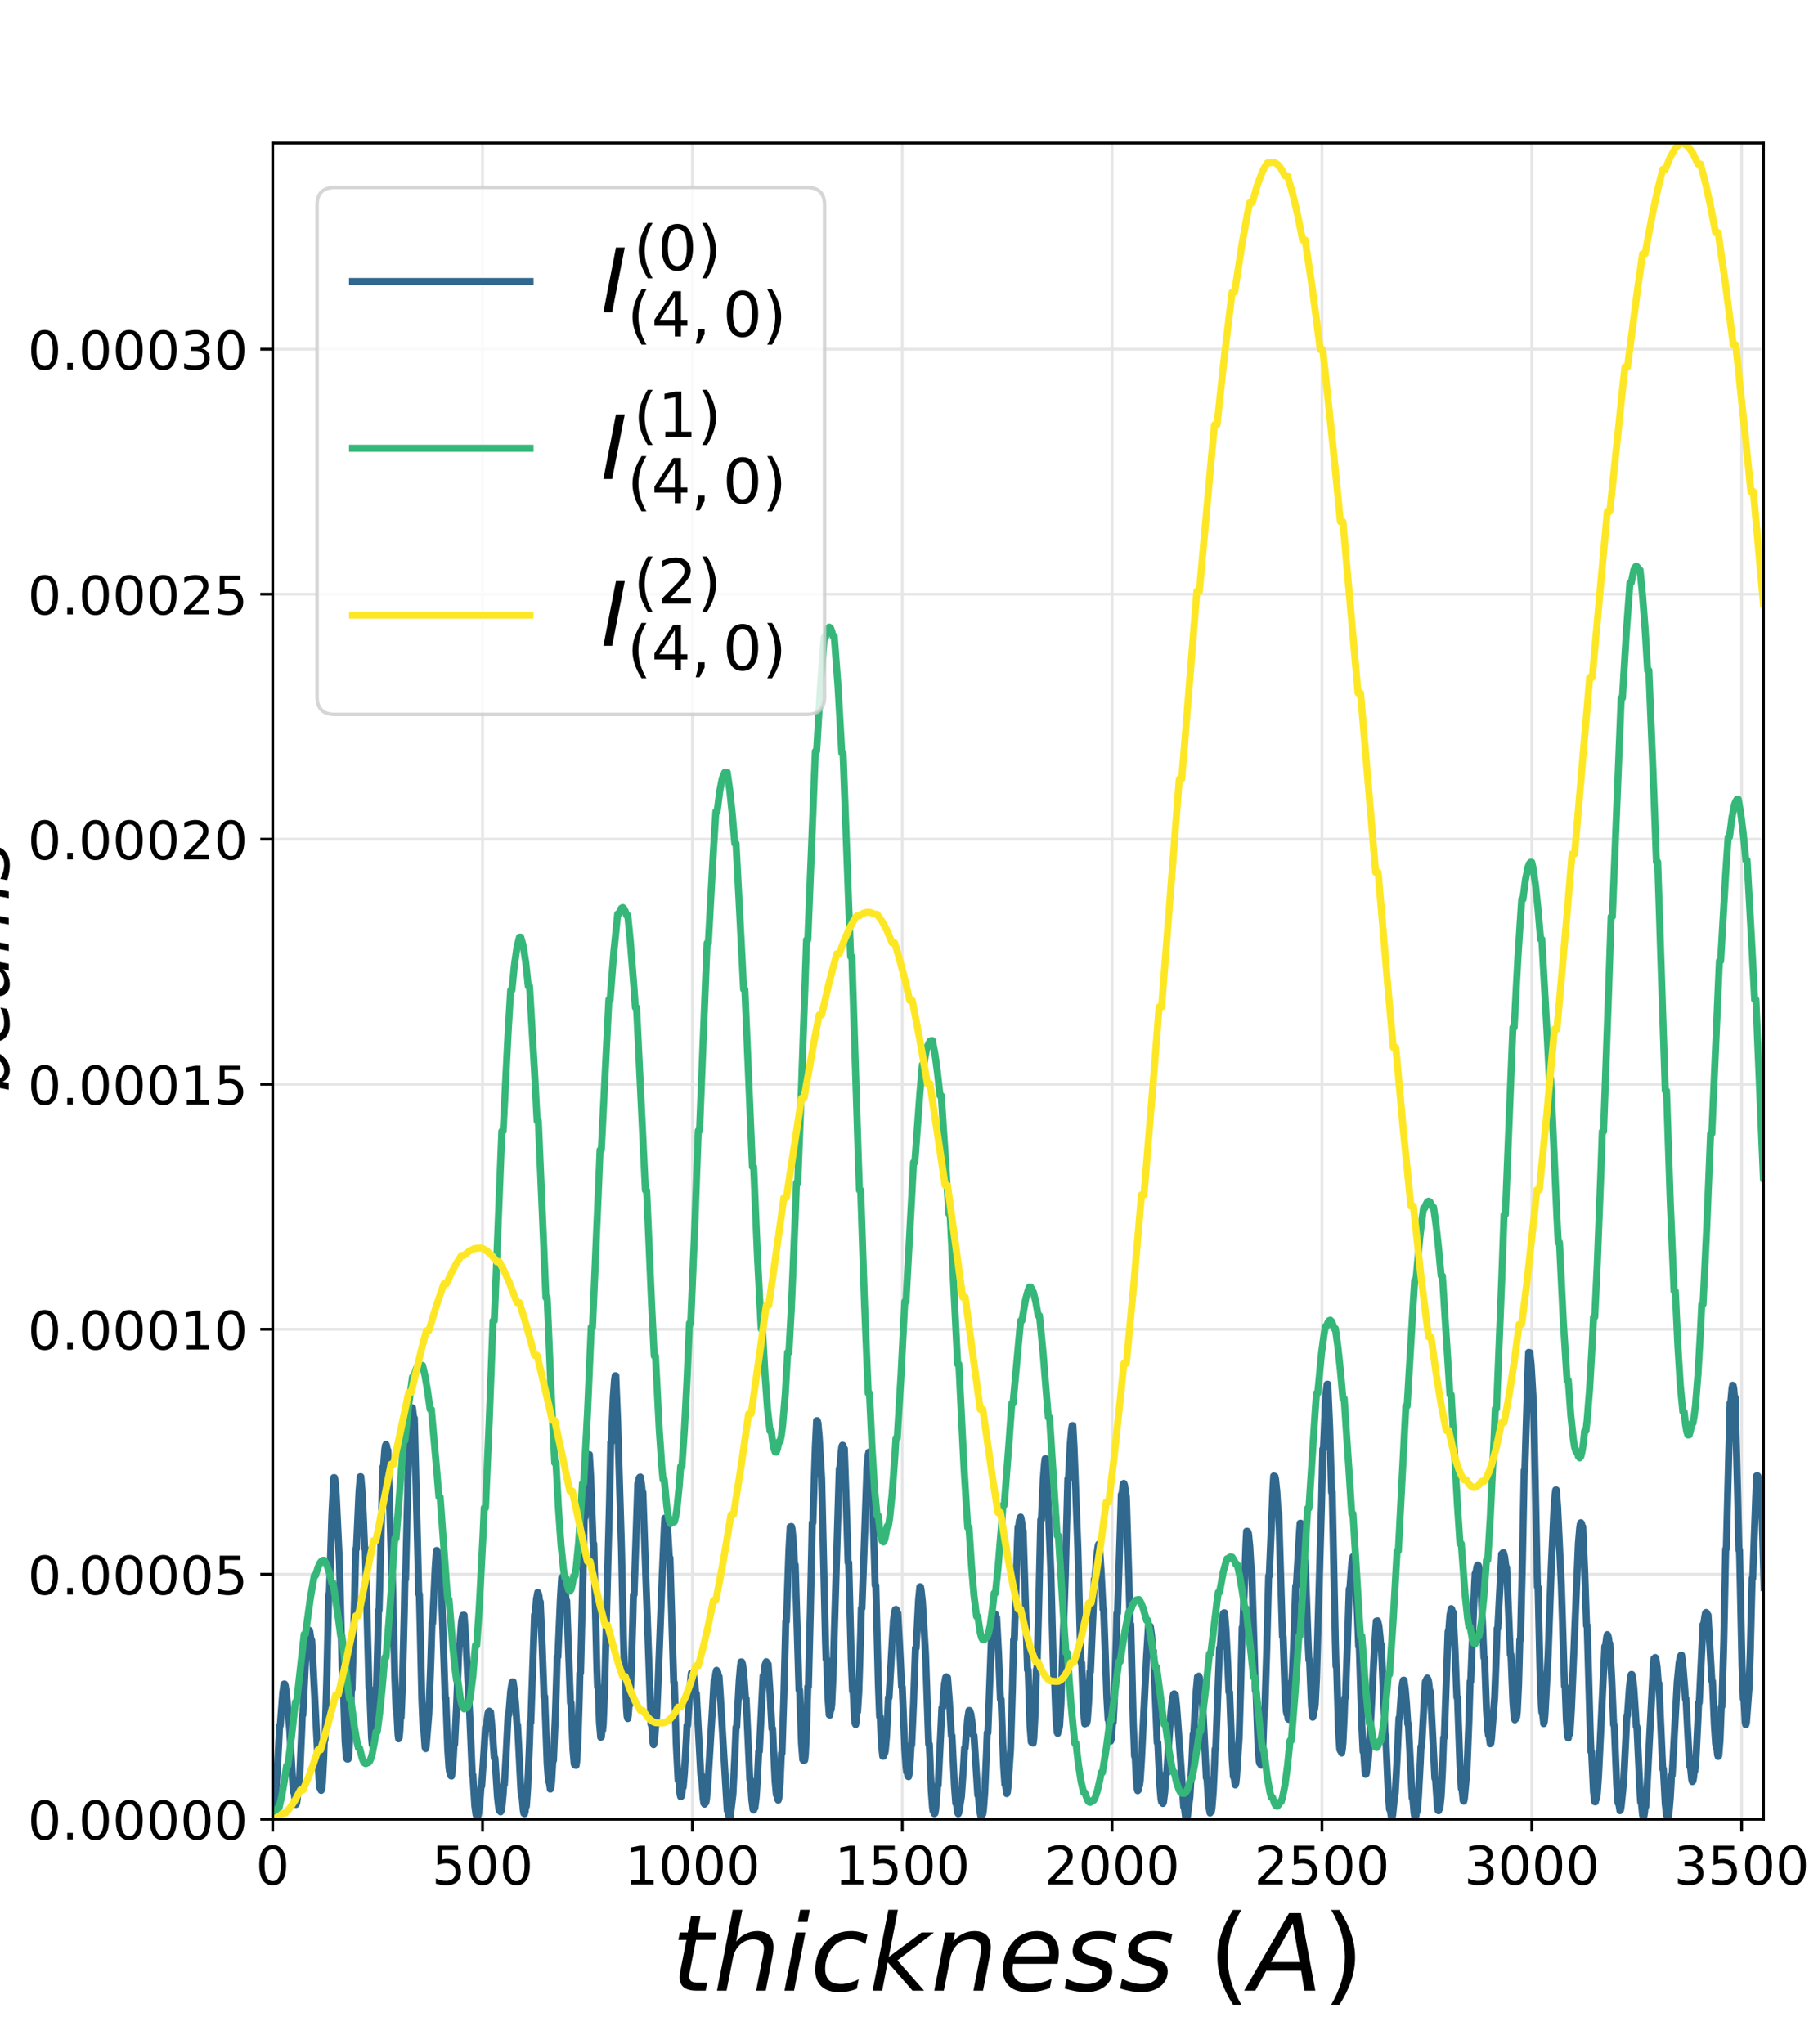 <?xml version="1.0" encoding="utf-8" standalone="no"?>
<!DOCTYPE svg PUBLIC "-//W3C//DTD SVG 1.1//EN"
  "http://www.w3.org/Graphics/SVG/1.1/DTD/svg11.dtd">
<!-- Created with matplotlib (https://matplotlib.org/) -->
<svg height="576pt" version="1.1" viewBox="0 0 512.25 576" width="512.25pt" xmlns="http://www.w3.org/2000/svg" xmlns:xlink="http://www.w3.org/1999/xlink">
 <defs>
  <style type="text/css">
*{stroke-linecap:butt;stroke-linejoin:round;}
  </style>
 </defs>
 <g id="figure_1">
  <g id="patch_1">
   <path d="M 0 576 
L 512.25 576 
L 512.25 0 
L 0 0 
z
" style="fill:#ffffff;"/>
  </g>
  <g id="axes_1">
   <g id="patch_2">
    <path d="M 76.838 512.64 
L 496.882 512.64 
L 496.882 40.32 
L 76.838 40.32 
z
" style="fill:#ffffff;"/>
   </g>
   <g id="matplotlib.axis_1">
    <g id="xtick_1">
     <g id="line2d_1">
      <path clip-path="url(#p6eb11fe0d3)" d="M 76.838 512.64 
L 76.838 40.32 
" style="fill:none;stroke:#e6e6e6;stroke-linecap:square;stroke-width:0.8;"/>
     </g>
     <g id="line2d_2">
      <defs>
       <path d="M 0 0 
L 0 3.5 
" id="mecbc4e8a56" style="stroke:#000000;stroke-width:0.8;"/>
      </defs>
      <g>
       <use style="stroke:#000000;stroke-width:0.8;" x="76.838" xlink:href="#mecbc4e8a56" y="512.64"/>
      </g>
     </g>
     <g id="text_1">
      <!-- 0 -->
      <defs>
       <path d="M 31.781 66.406 
Q 24.172 66.406 20.328 58.906 
Q 16.5 51.422 16.5 36.375 
Q 16.5 21.391 20.328 13.891 
Q 24.172 6.391 31.781 6.391 
Q 39.453 6.391 43.281 13.891 
Q 47.125 21.391 47.125 36.375 
Q 47.125 51.422 43.281 58.906 
Q 39.453 66.406 31.781 66.406 
z
M 31.781 74.219 
Q 44.047 74.219 50.516 64.516 
Q 56.984 54.828 56.984 36.375 
Q 56.984 17.969 50.516 8.266 
Q 44.047 -1.422 31.781 -1.422 
Q 19.531 -1.422 13.062 8.266 
Q 6.594 17.969 6.594 36.375 
Q 6.594 54.828 13.062 64.516 
Q 19.531 74.219 31.781 74.219 
z
" id="DejaVuSans-48"/>
      </defs>
      <g transform="translate(72.066 531.038)scale(0.15 -0.15)">
       <use xlink:href="#DejaVuSans-48"/>
      </g>
     </g>
    </g>
    <g id="xtick_2">
     <g id="line2d_3">
      <path clip-path="url(#p6eb11fe0d3)" d="M 135.965 512.64 
L 135.965 40.32 
" style="fill:none;stroke:#e6e6e6;stroke-linecap:square;stroke-width:0.8;"/>
     </g>
     <g id="line2d_4">
      <g>
       <use style="stroke:#000000;stroke-width:0.8;" x="135.965" xlink:href="#mecbc4e8a56" y="512.64"/>
      </g>
     </g>
     <g id="text_2">
      <!-- 500 -->
      <defs>
       <path d="M 10.797 72.906 
L 49.516 72.906 
L 49.516 64.594 
L 19.828 64.594 
L 19.828 46.734 
Q 21.969 47.469 24.109 47.828 
Q 26.266 48.188 28.422 48.188 
Q 40.625 48.188 47.75 41.5 
Q 54.891 34.812 54.891 23.391 
Q 54.891 11.625 47.562 5.094 
Q 40.234 -1.422 26.906 -1.422 
Q 22.312 -1.422 17.547 -0.641 
Q 12.797 0.141 7.719 1.703 
L 7.719 11.625 
Q 12.109 9.234 16.797 8.062 
Q 21.484 6.891 26.703 6.891 
Q 35.156 6.891 40.078 11.328 
Q 45.016 15.766 45.016 23.391 
Q 45.016 31 40.078 35.438 
Q 35.156 39.891 26.703 39.891 
Q 22.75 39.891 18.812 39.016 
Q 14.891 38.141 10.797 36.281 
z
" id="DejaVuSans-53"/>
      </defs>
      <g transform="translate(121.65 531.038)scale(0.15 -0.15)">
       <use xlink:href="#DejaVuSans-53"/>
       <use x="63.623" xlink:href="#DejaVuSans-48"/>
       <use x="127.246" xlink:href="#DejaVuSans-48"/>
      </g>
     </g>
    </g>
    <g id="xtick_3">
     <g id="line2d_5">
      <path clip-path="url(#p6eb11fe0d3)" d="M 195.093 512.64 
L 195.093 40.32 
" style="fill:none;stroke:#e6e6e6;stroke-linecap:square;stroke-width:0.8;"/>
     </g>
     <g id="line2d_6">
      <g>
       <use style="stroke:#000000;stroke-width:0.8;" x="195.093" xlink:href="#mecbc4e8a56" y="512.64"/>
      </g>
     </g>
     <g id="text_3">
      <!-- 1000 -->
      <defs>
       <path d="M 12.406 8.297 
L 28.516 8.297 
L 28.516 63.922 
L 10.984 60.406 
L 10.984 69.391 
L 28.422 72.906 
L 38.281 72.906 
L 38.281 8.297 
L 54.391 8.297 
L 54.391 0 
L 12.406 0 
z
" id="DejaVuSans-49"/>
      </defs>
      <g transform="translate(176.006 531.038)scale(0.15 -0.15)">
       <use xlink:href="#DejaVuSans-49"/>
       <use x="63.623" xlink:href="#DejaVuSans-48"/>
       <use x="127.246" xlink:href="#DejaVuSans-48"/>
       <use x="190.869" xlink:href="#DejaVuSans-48"/>
      </g>
     </g>
    </g>
    <g id="xtick_4">
     <g id="line2d_7">
      <path clip-path="url(#p6eb11fe0d3)" d="M 254.221 512.64 
L 254.221 40.32 
" style="fill:none;stroke:#e6e6e6;stroke-linecap:square;stroke-width:0.8;"/>
     </g>
     <g id="line2d_8">
      <g>
       <use style="stroke:#000000;stroke-width:0.8;" x="254.221" xlink:href="#mecbc4e8a56" y="512.64"/>
      </g>
     </g>
     <g id="text_4">
      <!-- 1500 -->
      <g transform="translate(235.134 531.038)scale(0.15 -0.15)">
       <use xlink:href="#DejaVuSans-49"/>
       <use x="63.623" xlink:href="#DejaVuSans-53"/>
       <use x="127.246" xlink:href="#DejaVuSans-48"/>
       <use x="190.869" xlink:href="#DejaVuSans-48"/>
      </g>
     </g>
    </g>
    <g id="xtick_5">
     <g id="line2d_9">
      <path clip-path="url(#p6eb11fe0d3)" d="M 313.349 512.64 
L 313.349 40.32 
" style="fill:none;stroke:#e6e6e6;stroke-linecap:square;stroke-width:0.8;"/>
     </g>
     <g id="line2d_10">
      <g>
       <use style="stroke:#000000;stroke-width:0.8;" x="313.349" xlink:href="#mecbc4e8a56" y="512.64"/>
      </g>
     </g>
     <g id="text_5">
      <!-- 2000 -->
      <defs>
       <path d="M 19.188 8.297 
L 53.609 8.297 
L 53.609 0 
L 7.328 0 
L 7.328 8.297 
Q 12.938 14.109 22.625 23.891 
Q 32.328 33.688 34.812 36.531 
Q 39.547 41.844 41.422 45.531 
Q 43.312 49.219 43.312 52.781 
Q 43.312 58.594 39.234 62.25 
Q 35.156 65.922 28.609 65.922 
Q 23.969 65.922 18.812 64.312 
Q 13.672 62.703 7.812 59.422 
L 7.812 69.391 
Q 13.766 71.781 18.938 73 
Q 24.125 74.219 28.422 74.219 
Q 39.75 74.219 46.484 68.547 
Q 53.219 62.891 53.219 53.422 
Q 53.219 48.922 51.531 44.891 
Q 49.859 40.875 45.406 35.406 
Q 44.188 33.984 37.641 27.219 
Q 31.109 20.453 19.188 8.297 
z
" id="DejaVuSans-50"/>
      </defs>
      <g transform="translate(294.262 531.038)scale(0.15 -0.15)">
       <use xlink:href="#DejaVuSans-50"/>
       <use x="63.623" xlink:href="#DejaVuSans-48"/>
       <use x="127.246" xlink:href="#DejaVuSans-48"/>
       <use x="190.869" xlink:href="#DejaVuSans-48"/>
      </g>
     </g>
    </g>
    <g id="xtick_6">
     <g id="line2d_11">
      <path clip-path="url(#p6eb11fe0d3)" d="M 372.477 512.64 
L 372.477 40.32 
" style="fill:none;stroke:#e6e6e6;stroke-linecap:square;stroke-width:0.8;"/>
     </g>
     <g id="line2d_12">
      <g>
       <use style="stroke:#000000;stroke-width:0.8;" x="372.477" xlink:href="#mecbc4e8a56" y="512.64"/>
      </g>
     </g>
     <g id="text_6">
      <!-- 2500 -->
      <g transform="translate(353.39 531.038)scale(0.15 -0.15)">
       <use xlink:href="#DejaVuSans-50"/>
       <use x="63.623" xlink:href="#DejaVuSans-53"/>
       <use x="127.246" xlink:href="#DejaVuSans-48"/>
       <use x="190.869" xlink:href="#DejaVuSans-48"/>
      </g>
     </g>
    </g>
    <g id="xtick_7">
     <g id="line2d_13">
      <path clip-path="url(#p6eb11fe0d3)" d="M 431.605 512.64 
L 431.605 40.32 
" style="fill:none;stroke:#e6e6e6;stroke-linecap:square;stroke-width:0.8;"/>
     </g>
     <g id="line2d_14">
      <g>
       <use style="stroke:#000000;stroke-width:0.8;" x="431.605" xlink:href="#mecbc4e8a56" y="512.64"/>
      </g>
     </g>
     <g id="text_7">
      <!-- 3000 -->
      <defs>
       <path d="M 40.578 39.312 
Q 47.656 37.797 51.625 33 
Q 55.609 28.219 55.609 21.188 
Q 55.609 10.406 48.188 4.484 
Q 40.766 -1.422 27.094 -1.422 
Q 22.516 -1.422 17.656 -0.516 
Q 12.797 0.391 7.625 2.203 
L 7.625 11.719 
Q 11.719 9.328 16.594 8.109 
Q 21.484 6.891 26.812 6.891 
Q 36.078 6.891 40.938 10.547 
Q 45.797 14.203 45.797 21.188 
Q 45.797 27.641 41.281 31.266 
Q 36.766 34.906 28.719 34.906 
L 20.219 34.906 
L 20.219 43.016 
L 29.109 43.016 
Q 36.375 43.016 40.234 45.922 
Q 44.094 48.828 44.094 54.297 
Q 44.094 59.906 40.109 62.906 
Q 36.141 65.922 28.719 65.922 
Q 24.656 65.922 20.016 65.031 
Q 15.375 64.156 9.812 62.312 
L 9.812 71.094 
Q 15.438 72.656 20.344 73.438 
Q 25.25 74.219 29.594 74.219 
Q 40.828 74.219 47.359 69.109 
Q 53.906 64.016 53.906 55.328 
Q 53.906 49.266 50.438 45.094 
Q 46.969 40.922 40.578 39.312 
z
" id="DejaVuSans-51"/>
      </defs>
      <g transform="translate(412.518 531.038)scale(0.15 -0.15)">
       <use xlink:href="#DejaVuSans-51"/>
       <use x="63.623" xlink:href="#DejaVuSans-48"/>
       <use x="127.246" xlink:href="#DejaVuSans-48"/>
       <use x="190.869" xlink:href="#DejaVuSans-48"/>
      </g>
     </g>
    </g>
    <g id="xtick_8">
     <g id="line2d_15">
      <path clip-path="url(#p6eb11fe0d3)" d="M 490.733 512.64 
L 490.733 40.32 
" style="fill:none;stroke:#e6e6e6;stroke-linecap:square;stroke-width:0.8;"/>
     </g>
     <g id="line2d_16">
      <g>
       <use style="stroke:#000000;stroke-width:0.8;" x="490.733" xlink:href="#mecbc4e8a56" y="512.64"/>
      </g>
     </g>
     <g id="text_8">
      <!-- 3500 -->
      <g transform="translate(471.646 531.038)scale(0.15 -0.15)">
       <use xlink:href="#DejaVuSans-51"/>
       <use x="63.623" xlink:href="#DejaVuSans-53"/>
       <use x="127.246" xlink:href="#DejaVuSans-48"/>
       <use x="190.869" xlink:href="#DejaVuSans-48"/>
      </g>
     </g>
    </g>
    <g id="text_9">
     <!-- $thickness$ ($A$) -->
     <defs>
      <path d="M 42.281 54.688 
L 40.922 47.703 
L 23 47.703 
L 17.188 18.016 
Q 16.891 16.359 16.75 15.234 
Q 16.609 14.109 16.609 13.484 
Q 16.609 10.359 18.484 8.938 
Q 20.359 7.516 24.516 7.516 
L 33.594 7.516 
L 32.078 0 
L 23.484 0 
Q 15.484 0 11.547 3.125 
Q 7.625 6.25 7.625 12.594 
Q 7.625 13.719 7.766 15.062 
Q 7.906 16.406 8.203 18.016 
L 14.016 47.703 
L 6.391 47.703 
L 7.812 54.688 
L 15.281 54.688 
L 18.312 70.219 
L 27.297 70.219 
L 24.312 54.688 
z
" id="DejaVuSans-Oblique-116"/>
      <path d="M 55.719 33.016 
L 49.312 0 
L 40.281 0 
L 46.688 32.672 
Q 47.125 34.969 47.359 36.719 
Q 47.609 38.484 47.609 39.5 
Q 47.609 43.609 45.016 45.891 
Q 42.438 48.188 37.797 48.188 
Q 30.562 48.188 25.266 43.297 
Q 19.969 38.422 18.406 30.328 
L 12.5 0 
L 3.516 0 
L 18.312 75.984 
L 27.297 75.984 
L 21.484 46.094 
Q 24.906 50.688 30.219 53.344 
Q 35.547 56 41.406 56 
Q 48.641 56 52.609 52.094 
Q 56.594 48.188 56.594 41.109 
Q 56.594 39.359 56.375 37.359 
Q 56.156 35.359 55.719 33.016 
z
" id="DejaVuSans-Oblique-104"/>
      <path d="M 18.312 75.984 
L 27.297 75.984 
L 25.094 64.594 
L 16.109 64.594 
z
M 14.203 54.688 
L 23.188 54.688 
L 12.5 0 
L 3.516 0 
z
" id="DejaVuSans-Oblique-105"/>
      <path d="M 53.609 52.594 
L 51.812 43.703 
Q 48.578 46.047 44.938 47.219 
Q 41.312 48.391 37.406 48.391 
Q 33.109 48.391 29.219 46.875 
Q 25.344 45.359 22.703 42.578 
Q 18.5 38.328 16.203 32.609 
Q 13.922 26.906 13.922 20.797 
Q 13.922 13.422 17.609 9.812 
Q 21.297 6.203 28.812 6.203 
Q 32.516 6.203 36.688 7.328 
Q 40.875 8.453 45.406 10.688 
L 43.703 1.812 
Q 39.797 0.203 35.672 -0.609 
Q 31.547 -1.422 27.203 -1.422 
Q 16.312 -1.422 10.453 4.016 
Q 4.594 9.469 4.594 19.578 
Q 4.594 28.078 7.641 35.234 
Q 10.688 42.391 16.703 48.094 
Q 20.797 52 26.312 54 
Q 31.844 56 38.375 56 
Q 42.188 56 45.938 55.141 
Q 49.703 54.297 53.609 52.594 
z
" id="DejaVuSans-Oblique-99"/>
      <path d="M 18.312 75.984 
L 27.297 75.984 
L 18.703 31.688 
L 49.516 54.688 
L 61.188 54.688 
L 26.812 28.516 
L 51.906 0 
L 41.016 0 
L 17.672 26.703 
L 12.5 0 
L 3.516 0 
z
" id="DejaVuSans-Oblique-107"/>
      <path d="M 55.719 33.016 
L 49.312 0 
L 40.281 0 
L 46.688 32.672 
Q 47.125 34.969 47.359 36.719 
Q 47.609 38.484 47.609 39.5 
Q 47.609 43.609 45.016 45.891 
Q 42.438 48.188 37.797 48.188 
Q 30.562 48.188 25.344 43.375 
Q 20.125 38.578 18.5 30.328 
L 12.5 0 
L 3.516 0 
L 14.109 54.688 
L 23.094 54.688 
L 21.297 46.094 
Q 25.047 50.828 30.312 53.406 
Q 35.594 56 41.406 56 
Q 48.641 56 52.609 52.094 
Q 56.594 48.188 56.594 41.109 
Q 56.594 39.359 56.375 37.359 
Q 56.156 35.359 55.719 33.016 
z
" id="DejaVuSans-Oblique-110"/>
      <path d="M 48.094 32.234 
Q 48.25 33.016 48.312 33.844 
Q 48.391 34.672 48.391 35.5 
Q 48.391 41.453 44.891 44.922 
Q 41.406 48.391 35.406 48.391 
Q 28.719 48.391 23.578 44.156 
Q 18.453 39.938 15.828 32.172 
z
M 55.906 25.203 
L 14.109 25.203 
Q 13.812 23.344 13.719 22.266 
Q 13.625 21.188 13.625 20.406 
Q 13.625 13.625 17.797 9.906 
Q 21.969 6.203 29.594 6.203 
Q 35.453 6.203 40.672 7.516 
Q 45.906 8.844 50.391 11.375 
L 48.688 2.484 
Q 43.844 0.531 38.688 -0.438 
Q 33.547 -1.422 28.219 -1.422 
Q 16.844 -1.422 10.719 4.016 
Q 4.594 9.469 4.594 19.484 
Q 4.594 28.031 7.641 35.375 
Q 10.688 42.719 16.609 48.484 
Q 20.406 52.094 25.656 54.047 
Q 30.906 56 36.812 56 
Q 46.094 56 51.578 50.438 
Q 57.078 44.875 57.078 35.5 
Q 57.078 33.25 56.781 30.688 
Q 56.5 28.125 55.906 25.203 
z
" id="DejaVuSans-Oblique-101"/>
      <path d="M 50 53.078 
L 48.297 44.578 
Q 44.734 46.531 40.766 47.5 
Q 36.812 48.484 32.625 48.484 
Q 25.531 48.484 21.453 46.062 
Q 17.391 43.656 17.391 39.5 
Q 17.391 34.672 26.859 32.078 
Q 27.594 31.891 27.938 31.781 
L 30.812 30.906 
Q 39.797 28.422 42.797 25.688 
Q 45.797 22.953 45.797 18.219 
Q 45.797 9.516 38.891 4.047 
Q 31.984 -1.422 20.797 -1.422 
Q 16.453 -1.422 11.672 -0.578 
Q 6.891 0.25 1.125 2 
L 2.875 11.281 
Q 7.812 8.734 12.594 7.422 
Q 17.391 6.109 21.781 6.109 
Q 28.375 6.109 32.5 8.938 
Q 36.625 11.766 36.625 16.109 
Q 36.625 20.797 25.781 23.688 
L 24.859 23.922 
L 21.781 24.703 
Q 14.938 26.516 11.766 29.469 
Q 8.594 32.422 8.594 37.016 
Q 8.594 45.75 15.156 50.875 
Q 21.734 56 33.016 56 
Q 37.453 56 41.672 55.266 
Q 45.906 54.547 50 53.078 
z
" id="DejaVuSans-Oblique-115"/>
      <path id="DejaVuSans-32"/>
      <path d="M 31 75.875 
Q 24.469 64.656 21.281 53.656 
Q 18.109 42.672 18.109 31.391 
Q 18.109 20.125 21.312 9.062 
Q 24.516 -2 31 -13.188 
L 23.188 -13.188 
Q 15.875 -1.703 12.234 9.375 
Q 8.594 20.453 8.594 31.391 
Q 8.594 42.281 12.203 53.312 
Q 15.828 64.359 23.188 75.875 
z
" id="DejaVuSans-40"/>
      <path d="M 36.812 72.906 
L 48 72.906 
L 61.531 0 
L 51.219 0 
L 48.188 18.703 
L 15.375 18.703 
L 5.078 0 
L -5.328 0 
z
M 40.375 63.188 
L 19.922 26.906 
L 46.688 26.906 
z
" id="DejaVuSans-Oblique-65"/>
      <path d="M 8.016 75.875 
L 15.828 75.875 
Q 23.141 64.359 26.781 53.312 
Q 30.422 42.281 30.422 31.391 
Q 30.422 20.453 26.781 9.375 
Q 23.141 -1.703 15.828 -13.188 
L 8.016 -13.188 
Q 14.5 -2 17.703 9.062 
Q 20.906 20.125 20.906 31.391 
Q 20.906 42.672 17.703 53.656 
Q 14.5 64.656 8.016 75.875 
z
" id="DejaVuSans-41"/>
     </defs>
     <g transform="translate(189.21 560.952)scale(0.3 -0.3)">
      <use transform="translate(0 0.016)" xlink:href="#DejaVuSans-Oblique-116"/>
      <use transform="translate(39.209 0.016)" xlink:href="#DejaVuSans-Oblique-104"/>
      <use transform="translate(102.588 0.016)" xlink:href="#DejaVuSans-Oblique-105"/>
      <use transform="translate(130.371 0.016)" xlink:href="#DejaVuSans-Oblique-99"/>
      <use transform="translate(185.352 0.016)" xlink:href="#DejaVuSans-Oblique-107"/>
      <use transform="translate(243.262 0.016)" xlink:href="#DejaVuSans-Oblique-110"/>
      <use transform="translate(306.641 0.016)" xlink:href="#DejaVuSans-Oblique-101"/>
      <use transform="translate(368.164 0.016)" xlink:href="#DejaVuSans-Oblique-115"/>
      <use transform="translate(420.264 0.016)" xlink:href="#DejaVuSans-Oblique-115"/>
      <use transform="translate(472.363 0.016)" xlink:href="#DejaVuSans-32"/>
      <use transform="translate(504.15 0.016)" xlink:href="#DejaVuSans-40"/>
      <use transform="translate(543.164 0.016)" xlink:href="#DejaVuSans-Oblique-65"/>
      <use transform="translate(611.572 0.016)" xlink:href="#DejaVuSans-41"/>
     </g>
    </g>
   </g>
   <g id="matplotlib.axis_2">
    <g id="ytick_1">
     <g id="line2d_17">
      <path clip-path="url(#p6eb11fe0d3)" d="M 76.838 512.64 
L 496.882 512.64 
" style="fill:none;stroke:#e6e6e6;stroke-linecap:square;stroke-width:0.8;"/>
     </g>
     <g id="line2d_18">
      <defs>
       <path d="M 0 0 
L -3.5 0 
" id="m18bfe75770" style="stroke:#000000;stroke-width:0.8;"/>
      </defs>
      <g>
       <use style="stroke:#000000;stroke-width:0.8;" x="76.838" xlink:href="#m18bfe75770" y="512.64"/>
      </g>
     </g>
     <g id="text_10">
      <!-- 0.00000 -->
      <defs>
       <path d="M 10.688 12.406 
L 21 12.406 
L 21 0 
L 10.688 0 
z
" id="DejaVuSans-46"/>
      </defs>
      <g transform="translate(7.808 518.339)scale(0.15 -0.15)">
       <use xlink:href="#DejaVuSans-48"/>
       <use x="63.623" xlink:href="#DejaVuSans-46"/>
       <use x="95.41" xlink:href="#DejaVuSans-48"/>
       <use x="159.033" xlink:href="#DejaVuSans-48"/>
       <use x="222.656" xlink:href="#DejaVuSans-48"/>
       <use x="286.279" xlink:href="#DejaVuSans-48"/>
       <use x="349.902" xlink:href="#DejaVuSans-48"/>
      </g>
     </g>
    </g>
    <g id="ytick_2">
     <g id="line2d_19">
      <path clip-path="url(#p6eb11fe0d3)" d="M 76.838 443.601 
L 496.882 443.601 
" style="fill:none;stroke:#e6e6e6;stroke-linecap:square;stroke-width:0.8;"/>
     </g>
     <g id="line2d_20">
      <g>
       <use style="stroke:#000000;stroke-width:0.8;" x="76.838" xlink:href="#m18bfe75770" y="443.601"/>
      </g>
     </g>
     <g id="text_11">
      <!-- 0.00005 -->
      <g transform="translate(7.808 449.3)scale(0.15 -0.15)">
       <use xlink:href="#DejaVuSans-48"/>
       <use x="63.623" xlink:href="#DejaVuSans-46"/>
       <use x="95.41" xlink:href="#DejaVuSans-48"/>
       <use x="159.033" xlink:href="#DejaVuSans-48"/>
       <use x="222.656" xlink:href="#DejaVuSans-48"/>
       <use x="286.279" xlink:href="#DejaVuSans-48"/>
       <use x="349.902" xlink:href="#DejaVuSans-53"/>
      </g>
     </g>
    </g>
    <g id="ytick_3">
     <g id="line2d_21">
      <path clip-path="url(#p6eb11fe0d3)" d="M 76.838 374.562 
L 496.882 374.562 
" style="fill:none;stroke:#e6e6e6;stroke-linecap:square;stroke-width:0.8;"/>
     </g>
     <g id="line2d_22">
      <g>
       <use style="stroke:#000000;stroke-width:0.8;" x="76.838" xlink:href="#m18bfe75770" y="374.562"/>
      </g>
     </g>
     <g id="text_12">
      <!-- 0.00010 -->
      <g transform="translate(7.808 380.261)scale(0.15 -0.15)">
       <use xlink:href="#DejaVuSans-48"/>
       <use x="63.623" xlink:href="#DejaVuSans-46"/>
       <use x="95.41" xlink:href="#DejaVuSans-48"/>
       <use x="159.033" xlink:href="#DejaVuSans-48"/>
       <use x="222.656" xlink:href="#DejaVuSans-48"/>
       <use x="286.279" xlink:href="#DejaVuSans-49"/>
       <use x="349.902" xlink:href="#DejaVuSans-48"/>
      </g>
     </g>
    </g>
    <g id="ytick_4">
     <g id="line2d_23">
      <path clip-path="url(#p6eb11fe0d3)" d="M 76.838 305.524 
L 496.882 305.524 
" style="fill:none;stroke:#e6e6e6;stroke-linecap:square;stroke-width:0.8;"/>
     </g>
     <g id="line2d_24">
      <g>
       <use style="stroke:#000000;stroke-width:0.8;" x="76.838" xlink:href="#m18bfe75770" y="305.524"/>
      </g>
     </g>
     <g id="text_13">
      <!-- 0.00015 -->
      <g transform="translate(7.808 311.223)scale(0.15 -0.15)">
       <use xlink:href="#DejaVuSans-48"/>
       <use x="63.623" xlink:href="#DejaVuSans-46"/>
       <use x="95.41" xlink:href="#DejaVuSans-48"/>
       <use x="159.033" xlink:href="#DejaVuSans-48"/>
       <use x="222.656" xlink:href="#DejaVuSans-48"/>
       <use x="286.279" xlink:href="#DejaVuSans-49"/>
       <use x="349.902" xlink:href="#DejaVuSans-53"/>
      </g>
     </g>
    </g>
    <g id="ytick_5">
     <g id="line2d_25">
      <path clip-path="url(#p6eb11fe0d3)" d="M 76.838 236.485 
L 496.882 236.485 
" style="fill:none;stroke:#e6e6e6;stroke-linecap:square;stroke-width:0.8;"/>
     </g>
     <g id="line2d_26">
      <g>
       <use style="stroke:#000000;stroke-width:0.8;" x="76.838" xlink:href="#m18bfe75770" y="236.485"/>
      </g>
     </g>
     <g id="text_14">
      <!-- 0.00020 -->
      <g transform="translate(7.808 242.184)scale(0.15 -0.15)">
       <use xlink:href="#DejaVuSans-48"/>
       <use x="63.623" xlink:href="#DejaVuSans-46"/>
       <use x="95.41" xlink:href="#DejaVuSans-48"/>
       <use x="159.033" xlink:href="#DejaVuSans-48"/>
       <use x="222.656" xlink:href="#DejaVuSans-48"/>
       <use x="286.279" xlink:href="#DejaVuSans-50"/>
       <use x="349.902" xlink:href="#DejaVuSans-48"/>
      </g>
     </g>
    </g>
    <g id="ytick_6">
     <g id="line2d_27">
      <path clip-path="url(#p6eb11fe0d3)" d="M 76.838 167.446 
L 496.882 167.446 
" style="fill:none;stroke:#e6e6e6;stroke-linecap:square;stroke-width:0.8;"/>
     </g>
     <g id="line2d_28">
      <g>
       <use style="stroke:#000000;stroke-width:0.8;" x="76.838" xlink:href="#m18bfe75770" y="167.446"/>
      </g>
     </g>
     <g id="text_15">
      <!-- 0.00025 -->
      <g transform="translate(7.808 173.145)scale(0.15 -0.15)">
       <use xlink:href="#DejaVuSans-48"/>
       <use x="63.623" xlink:href="#DejaVuSans-46"/>
       <use x="95.41" xlink:href="#DejaVuSans-48"/>
       <use x="159.033" xlink:href="#DejaVuSans-48"/>
       <use x="222.656" xlink:href="#DejaVuSans-48"/>
       <use x="286.279" xlink:href="#DejaVuSans-50"/>
       <use x="349.902" xlink:href="#DejaVuSans-53"/>
      </g>
     </g>
    </g>
    <g id="ytick_7">
     <g id="line2d_29">
      <path clip-path="url(#p6eb11fe0d3)" d="M 76.838 98.407 
L 496.882 98.407 
" style="fill:none;stroke:#e6e6e6;stroke-linecap:square;stroke-width:0.8;"/>
     </g>
     <g id="line2d_30">
      <g>
       <use style="stroke:#000000;stroke-width:0.8;" x="76.838" xlink:href="#m18bfe75770" y="98.407"/>
      </g>
     </g>
     <g id="text_16">
      <!-- 0.00030 -->
      <g transform="translate(7.808 104.106)scale(0.15 -0.15)">
       <use xlink:href="#DejaVuSans-48"/>
       <use x="63.623" xlink:href="#DejaVuSans-46"/>
       <use x="95.41" xlink:href="#DejaVuSans-48"/>
       <use x="159.033" xlink:href="#DejaVuSans-48"/>
       <use x="222.656" xlink:href="#DejaVuSans-48"/>
       <use x="286.279" xlink:href="#DejaVuSans-51"/>
       <use x="349.902" xlink:href="#DejaVuSans-48"/>
      </g>
     </g>
    </g>
    <g id="text_17">
     <!-- $I_{beams}$ -->
     <defs>
      <path d="M 16.891 72.906 
L 26.812 72.906 
L 12.594 0 
L 2.688 0 
z
" id="DejaVuSans-Oblique-73"/>
      <path d="M 49.516 33.406 
Q 49.516 40.484 46.266 44.484 
Q 43.016 48.484 37.312 48.484 
Q 33.156 48.484 29.516 46.453 
Q 25.875 44.438 23.188 40.578 
Q 20.359 36.531 18.719 31.172 
Q 17.094 25.828 17.094 20.516 
Q 17.094 13.766 20.281 9.938 
Q 23.484 6.109 29.109 6.109 
Q 33.344 6.109 36.953 8.078 
Q 40.578 10.062 43.312 13.922 
Q 46.094 17.922 47.797 23.234 
Q 49.516 28.562 49.516 33.406 
z
M 21.578 46.391 
Q 24.906 50.875 29.906 53.438 
Q 34.906 56 40.375 56 
Q 48.781 56 53.734 50.328 
Q 58.688 44.672 58.688 35.016 
Q 58.688 27.094 55.781 19.672 
Q 52.875 12.25 47.516 6.5 
Q 44 2.688 39.406 0.625 
Q 34.812 -1.422 29.781 -1.422 
Q 24.469 -1.422 20.562 1.016 
Q 16.656 3.469 14.203 8.297 
L 12.594 0 
L 3.609 0 
L 18.406 75.984 
L 27.391 75.984 
z
" id="DejaVuSans-Oblique-98"/>
      <path d="M 53.719 31.203 
L 47.609 0 
L 38.625 0 
L 40.281 8.297 
Q 36.328 3.422 31.266 1 
Q 26.219 -1.422 20.016 -1.422 
Q 13.031 -1.422 8.562 2.844 
Q 4.109 7.125 4.109 13.812 
Q 4.109 23.391 11.75 28.953 
Q 19.391 34.516 32.812 34.516 
L 45.312 34.516 
L 45.797 36.922 
Q 45.906 37.312 45.953 37.766 
Q 46 38.234 46 39.203 
Q 46 43.562 42.453 45.969 
Q 38.922 48.391 32.516 48.391 
Q 28.125 48.391 23.5 47.266 
Q 18.891 46.141 14.016 43.891 
L 15.578 52.203 
Q 20.656 54.109 25.516 55.047 
Q 30.375 56 34.906 56 
Q 44.578 56 49.625 51.797 
Q 54.688 47.609 54.688 39.594 
Q 54.688 37.984 54.438 35.812 
Q 54.203 33.641 53.719 31.203 
z
M 44 27.484 
L 35.016 27.484 
Q 23.969 27.484 18.672 24.531 
Q 13.375 21.578 13.375 15.375 
Q 13.375 11.078 16.078 8.641 
Q 18.797 6.203 23.578 6.203 
Q 30.906 6.203 36.375 11.453 
Q 41.844 16.703 43.609 25.484 
z
" id="DejaVuSans-Oblique-97"/>
      <path d="M 89.797 33.016 
L 83.406 0 
L 74.422 0 
L 80.719 32.719 
Q 81.109 34.812 81.297 36.328 
Q 81.5 37.844 81.5 38.922 
Q 81.5 43.312 79.047 45.75 
Q 76.609 48.188 72.219 48.188 
Q 65.672 48.188 60.547 43.281 
Q 55.422 38.375 53.906 30.516 
L 47.906 0 
L 38.922 0 
L 45.312 32.719 
Q 45.703 34.516 45.891 36.047 
Q 46.094 37.594 46.094 38.812 
Q 46.094 43.266 43.656 45.719 
Q 41.219 48.188 36.922 48.188 
Q 30.281 48.188 25.141 43.281 
Q 20.016 38.375 18.5 30.516 
L 12.5 0 
L 3.516 0 
L 14.203 54.688 
L 23.188 54.688 
L 21.484 46.188 
Q 25.141 50.984 30.047 53.484 
Q 34.969 56 40.578 56 
Q 46.531 56 50.359 52.875 
Q 54.203 49.75 54.984 44.188 
Q 59.078 49.953 64.469 52.969 
Q 69.875 56 75.875 56 
Q 82.906 56 86.734 51.953 
Q 90.578 47.906 90.578 40.484 
Q 90.578 38.875 90.375 36.938 
Q 90.188 35.016 89.797 33.016 
z
" id="DejaVuSans-Oblique-109"/>
     </defs>
     <g transform="translate(-2.431 316.68)rotate(-90)scale(0.3 -0.3)">
      <use transform="translate(0 0.094)" xlink:href="#DejaVuSans-Oblique-73"/>
      <use transform="translate(29.492 -16.312)scale(0.7)" xlink:href="#DejaVuSans-Oblique-98"/>
      <use transform="translate(73.926 -16.312)scale(0.7)" xlink:href="#DejaVuSans-Oblique-101"/>
      <use transform="translate(116.992 -16.312)scale(0.7)" xlink:href="#DejaVuSans-Oblique-97"/>
      <use transform="translate(159.888 -16.312)scale(0.7)" xlink:href="#DejaVuSans-Oblique-109"/>
      <use transform="translate(228.076 -16.312)scale(0.7)" xlink:href="#DejaVuSans-Oblique-115"/>
     </g>
    </g>
   </g>
   <g id="line2d_31">
    <path clip-path="url(#p6eb11fe0d3)" d="M 76.838 512.356 
L 77.015 511.513 
L 77.37 508.174 
L 77.547 505.727 
L 77.724 505.727 
L 78.257 496.785 
L 78.789 486.224 
L 78.966 486.224 
L 79.676 476.965 
L 80.03 474.54 
L 80.208 474.541 
L 80.385 475.053 
L 80.74 477.509 
L 81.627 487.459 
L 82.514 503.02 
L 82.691 504.986 
L 82.869 504.986 
L 83.223 508.032 
L 83.401 508.491 
L 83.578 508.139 
L 83.755 507.03 
L 83.933 505.091 
L 84.11 505.091 
L 84.465 500.02 
L 84.997 488.056 
L 85.175 483.201 
L 85.352 483.201 
L 86.416 461.071 
L 86.594 461.071 
L 86.948 459.359 
L 87.126 459.369 
L 87.303 459.785 
L 87.658 462.219 
L 87.835 462.219 
L 89.964 502.936 
L 90.141 503.843 
L 90.319 503.843 
L 90.496 504.52 
L 90.673 503.991 
L 90.851 502.381 
L 91.206 495.515 
L 91.383 490.329 
L 91.56 490.329 
L 92.093 472.379 
L 92.625 449.22 
L 92.802 449.22 
L 93.512 426.858 
L 94.044 416.373 
L 94.221 416.374 
L 94.399 417.055 
L 94.753 421.29 
L 95.64 440.301 
L 96.527 474.227 
L 96.704 474.227 
L 97.237 490.617 
L 97.591 495.382 
L 97.769 495.661 
L 98.124 495.666 
L 98.301 494.26 
L 98.656 487.555 
L 99.01 476.047 
L 99.188 476.048 
L 99.897 450.819 
L 100.252 436.457 
L 100.43 436.457 
L 101.139 420.693 
L 101.494 416.115 
L 101.671 416.115 
L 102.026 420.239 
L 102.381 427.296 
L 102.736 436.283 
L 102.913 436.283 
L 103.977 475.751 
L 104.155 475.751 
L 104.687 489.577 
L 104.864 491.611 
L 105.042 492.031 
L 105.219 490.92 
L 105.396 488.208 
L 105.574 488.208 
L 105.928 481.389 
L 106.461 462.127 
L 106.638 453.809 
L 106.815 453.808 
L 107.88 413.376 
L 108.057 413.376 
L 108.412 408.474 
L 108.589 407.331 
L 108.767 406.983 
L 108.944 407.462 
L 109.121 408.672 
L 109.299 408.672 
L 110.008 431.046 
L 110.363 443.482 
L 110.54 443.482 
L 111.25 472.609 
L 111.605 481.714 
L 111.782 481.714 
L 112.137 488.672 
L 112.314 489.977 
L 112.492 489.568 
L 112.669 487.653 
L 112.846 483.942 
L 113.024 483.942 
L 113.379 475.473 
L 113.911 454.109 
L 114.088 445.03 
L 114.265 445.03 
L 115.33 402.143 
L 115.507 402.143 
L 115.862 397.559 
L 116.039 396.712 
L 116.217 396.704 
L 116.571 399.634 
L 116.749 399.634 
L 117.636 434.456 
L 117.991 449.236 
L 118.168 449.236 
L 118.877 479.079 
L 119.232 487.312 
L 119.41 487.312 
L 119.764 492.394 
L 119.942 492.754 
L 120.119 491.797 
L 120.829 482.932 
L 121.361 468.96 
L 121.716 457.369 
L 121.893 457.369 
L 122.603 442.181 
L 122.957 436.908 
L 123.135 436.908 
L 123.312 437.324 
L 123.667 439.782 
L 124.376 447.596 
L 125.441 478.474 
L 125.618 478.474 
L 126.15 492.739 
L 126.505 498.108 
L 126.682 499.35 
L 126.86 499.35 
L 127.037 500.4 
L 127.215 500.485 
L 127.392 499.508 
L 127.747 495.036 
L 127.924 491.533 
L 128.101 491.533 
L 128.634 480.868 
L 129.343 463.507 
L 129.521 463.507 
L 130.053 456.908 
L 130.407 455.15 
L 130.762 455.117 
L 131.294 462.737 
L 132.359 483.399 
L 133.068 500.17 
L 133.246 500.17 
L 133.778 508.792 
L 134.132 511.404 
L 134.31 511.8 
L 134.665 511.714 
L 134.842 511.041 
L 135.197 508.049 
L 135.552 503.259 
L 135.729 503.259 
L 136.793 486.747 
L 136.971 486.747 
L 137.503 482.795 
L 137.68 482.264 
L 137.858 482.167 
L 138.035 482.453 
L 138.212 482.453 
L 138.744 487.906 
L 139.277 495.384 
L 139.454 495.384 
L 140.164 506.336 
L 140.518 509.455 
L 140.696 510.218 
L 140.873 510.218 
L 141.05 510.564 
L 141.228 510.271 
L 141.405 509.337 
L 141.76 505.66 
L 141.937 502.907 
L 142.115 502.907 
L 142.647 493.752 
L 143.179 483.177 
L 143.356 483.177 
L 143.889 476.596 
L 144.243 474.347 
L 144.421 473.926 
L 144.598 473.926 
L 144.953 476.412 
L 145.308 480.556 
L 145.662 486.057 
L 145.84 486.057 
L 146.727 503.46 
L 146.904 506.049 
L 147.082 506.049 
L 147.436 510.062 
L 147.614 510.994 
L 147.791 511.126 
L 147.968 510.506 
L 148.146 508.965 
L 148.323 508.965 
L 148.678 503.952 
L 149.21 490.997 
L 149.388 485.394 
L 149.565 485.394 
L 150.629 454.98 
L 150.807 454.98 
L 151.161 450.545 
L 151.516 448.7 
L 151.693 449.028 
L 151.871 449.693 
L 152.048 451.377 
L 152.226 451.377 
L 152.758 463.677 
L 153.29 478.043 
L 153.467 478.043 
L 154.177 496.997 
L 154.532 501.905 
L 154.709 501.905 
L 155.064 504.158 
L 155.241 503.59 
L 155.419 502.113 
L 155.773 496.074 
L 155.951 496.074 
L 156.483 483.412 
L 157.015 466.858 
L 157.192 466.858 
L 157.902 450.523 
L 158.257 444.618 
L 158.434 444.618 
L 158.611 444.199 
L 158.789 444.437 
L 158.966 445.162 
L 159.321 448.562 
L 159.498 451.056 
L 159.676 451.056 
L 160.74 479.873 
L 160.917 479.873 
L 161.45 493.035 
L 161.804 497.077 
L 161.982 497.402 
L 162.337 497.469 
L 162.514 496.22 
L 162.869 489.803 
L 163.223 478.577 
L 163.401 471.417 
L 163.578 471.417 
L 164.465 435.051 
L 164.643 427.57 
L 164.82 427.57 
L 165.352 415.499 
L 165.707 411.029 
L 165.884 409.866 
L 166.062 409.867 
L 166.416 416.043 
L 166.949 429.792 
L 167.126 435.054 
L 167.303 435.054 
L 168.19 470.278 
L 168.368 475.346 
L 168.545 475.346 
L 168.9 485.275 
L 169.254 489.547 
L 169.432 489.492 
L 169.609 487.661 
L 169.787 487.661 
L 169.964 485.894 
L 170.319 477.617 
L 171.738 423.153 
L 172.093 406.428 
L 172.27 406.428 
L 172.802 393.573 
L 173.157 388.8 
L 173.334 387.679 
L 173.512 387.68 
L 174.044 400.904 
L 175.108 436.196 
L 175.64 460.777 
L 175.995 472.02 
L 176.172 472.02 
L 176.527 481.465 
L 176.705 483.703 
L 176.882 484.283 
L 177.059 483.189 
L 177.237 480.473 
L 177.414 480.473 
L 177.769 474.35 
L 178.301 456.635 
L 178.478 449.359 
L 178.656 449.359 
L 179.72 417.984 
L 179.898 417.984 
L 180.075 416.527 
L 180.252 416.26 
L 180.43 416.197 
L 180.784 418.426 
L 180.962 420.54 
L 181.139 420.541 
L 183.445 485.939 
L 183.623 485.939 
L 183.977 491.089 
L 184.155 491.636 
L 184.332 491.04 
L 185.042 483.296 
L 185.396 475.122 
L 186.461 447.049 
L 187.17 430.813 
L 187.348 427.773 
L 187.525 427.773 
L 187.702 428.126 
L 187.88 428.884 
L 188.235 432.675 
L 188.589 438.989 
L 188.767 438.989 
L 189.831 474.201 
L 190.008 474.201 
L 190.541 491.366 
L 191.073 501.677 
L 191.25 501.677 
L 191.605 505.618 
L 191.782 506.29 
L 191.96 506.199 
L 192.137 505.292 
L 192.314 503.631 
L 192.492 503.631 
L 192.847 499.593 
L 193.379 490.093 
L 193.556 486.204 
L 193.733 486.204 
L 194.62 473.222 
L 194.798 471.441 
L 195.153 471.33 
L 195.33 471.684 
L 195.685 473.642 
L 196.039 477.185 
L 196.217 477.185 
L 197.459 500.204 
L 197.636 500.203 
L 198.168 507.132 
L 198.345 508.163 
L 198.523 508.396 
L 198.7 507.945 
L 198.878 507.945 
L 199.055 507.081 
L 199.41 503.382 
L 200.829 480.009 
L 201.184 473.763 
L 201.361 473.763 
L 201.716 471.295 
L 201.893 470.673 
L 202.248 471.198 
L 202.425 472.442 
L 202.603 472.442 
L 202.957 477.809 
L 204.909 510.207 
L 205.086 510.207 
L 205.441 512.367 
L 205.618 512.403 
L 205.796 511.726 
L 206.505 505.679 
L 207.037 495.174 
L 207.392 486.692 
L 207.569 486.692 
L 208.279 473.618 
L 208.634 469.541 
L 208.811 468.297 
L 208.988 468.297 
L 209.166 468.751 
L 209.343 469.662 
L 209.698 473.313 
L 210.053 478.644 
L 210.23 478.644 
L 211.294 501.519 
L 211.472 501.519 
L 211.827 507.136 
L 212.181 509.896 
L 212.359 510.079 
L 212.536 509.44 
L 212.714 509.44 
L 213.068 506.548 
L 213.423 501.121 
L 213.778 493.509 
L 213.955 493.509 
L 215.02 472.225 
L 215.197 472.225 
L 215.552 469.202 
L 215.906 468.24 
L 216.084 468.435 
L 216.261 468.951 
L 216.439 468.951 
L 216.971 476.949 
L 217.503 487.104 
L 217.68 487.104 
L 218.39 501.816 
L 218.745 505.735 
L 218.922 505.735 
L 219.099 506.943 
L 219.277 507.281 
L 219.454 506.624 
L 219.809 502.411 
L 220.164 494.076 
L 220.341 494.076 
L 220.873 477.598 
L 221.405 456.848 
L 221.583 456.848 
L 222.292 436.908 
L 222.647 430.239 
L 223.002 430.141 
L 223.179 430.844 
L 223.534 434.606 
L 223.889 440.95 
L 224.066 440.95 
L 225.13 476.239 
L 225.308 476.239 
L 225.84 491.297 
L 226.195 495.843 
L 226.372 496.109 
L 226.727 496.003 
L 226.904 494.554 
L 227.259 487.6 
L 227.614 475.268 
L 227.791 475.268 
L 228.323 454.227 
L 228.855 429.099 
L 229.033 429.099 
L 229.742 407.548 
L 230.097 400.323 
L 230.275 400.323 
L 230.452 400.888 
L 230.807 404.636 
L 231.516 416.67 
L 232.581 462.066 
L 232.758 467.578 
L 232.935 467.578 
L 233.29 478.288 
L 233.645 483.224 
L 233.822 483.337 
L 234 481.749 
L 234.177 481.749 
L 234.354 480.25 
L 234.709 472.52 
L 236.483 413.817 
L 236.66 413.817 
L 237.015 409.182 
L 237.193 407.622 
L 237.37 407.221 
L 237.547 407.296 
L 237.725 408.214 
L 237.902 408.214 
L 238.612 428.703 
L 238.966 440.323 
L 239.144 440.323 
L 239.853 467.813 
L 240.208 476.533 
L 240.385 476.532 
L 240.74 484.011 
L 240.918 485.611 
L 241.095 485.969 
L 241.272 484.81 
L 241.45 482.361 
L 241.627 482.361 
L 241.982 476.726 
L 242.514 460.253 
L 242.691 453.177 
L 242.869 453.177 
L 244.288 413.614 
L 244.643 409.893 
L 244.82 409.177 
L 244.997 409.138 
L 245.175 410.066 
L 245.352 411.718 
L 245.53 411.718 
L 246.416 440.661 
L 246.594 446.739 
L 246.771 446.739 
L 247.481 474.259 
L 247.836 483.702 
L 248.013 483.702 
L 248.368 491.561 
L 248.722 494.9 
L 248.9 494.921 
L 249.077 494.14 
L 249.255 494.14 
L 249.432 493.407 
L 249.787 489.353 
L 250.142 482.578 
L 250.319 478.377 
L 250.496 478.377 
L 251.738 456.618 
L 252.093 454.237 
L 252.27 453.554 
L 252.448 453.491 
L 252.625 453.688 
L 252.802 454.562 
L 252.98 454.562 
L 253.689 467.791 
L 254.044 475.318 
L 254.221 475.318 
L 254.931 492.841 
L 255.286 497.986 
L 255.463 499.324 
L 255.64 499.324 
L 255.818 500.53 
L 255.995 500.651 
L 256.173 499.823 
L 256.527 495.282 
L 256.705 491.719 
L 256.882 491.719 
L 257.414 479.734 
L 257.946 464.388 
L 258.124 464.388 
L 258.833 450.738 
L 259.188 447.136 
L 259.365 447.136 
L 259.543 447.991 
L 259.898 451.279 
L 260.785 465.978 
L 261.671 491.479 
L 261.849 491.479 
L 262.381 504.319 
L 262.736 509.161 
L 262.913 510.385 
L 263.091 510.385 
L 263.268 511.096 
L 263.445 510.962 
L 263.623 510.019 
L 263.977 505.973 
L 264.155 503.089 
L 264.332 503.089 
L 265.042 488.865 
L 265.397 481.252 
L 265.574 481.252 
L 266.106 474.58 
L 266.461 472.661 
L 266.638 472.512 
L 266.816 472.749 
L 266.993 472.749 
L 267.525 479.726 
L 268.057 489.102 
L 268.235 489.102 
L 268.944 503.437 
L 269.299 508.134 
L 269.476 508.134 
L 269.831 510.834 
L 270.009 511.122 
L 270.186 510.735 
L 270.895 506.265 
L 271.428 498.578 
L 271.782 492.56 
L 271.96 492.56 
L 272.669 484.225 
L 273.024 481.998 
L 273.201 481.998 
L 273.556 482.981 
L 273.911 485.394 
L 274.266 489.094 
L 274.443 489.094 
L 275.507 505.869 
L 275.685 505.869 
L 276.04 510.09 
L 276.394 511.95 
L 276.572 511.896 
L 276.749 511.154 
L 276.927 511.154 
L 277.104 509.889 
L 277.459 505.219 
L 277.991 493.176 
L 278.168 488.278 
L 278.346 488.278 
L 279.41 460.225 
L 279.587 460.225 
L 279.942 456.209 
L 280.119 455.005 
L 280.297 454.72 
L 280.474 454.916 
L 280.652 455.812 
L 280.829 455.812 
L 281.361 466.051 
L 281.893 478.822 
L 282.071 478.822 
L 282.78 497.554 
L 283.135 502.835 
L 283.312 502.835 
L 283.667 505.437 
L 283.844 505.031 
L 284.022 503.507 
L 284.731 493.089 
L 285.264 476.203 
L 285.618 462.045 
L 285.796 462.045 
L 286.683 434.403 
L 286.86 430.224 
L 287.037 430.224 
L 287.215 428.525 
L 287.57 427.471 
L 287.747 428.14 
L 287.924 429.288 
L 288.102 431.397 
L 288.279 431.397 
L 288.989 453.407 
L 289.521 470.555 
L 289.698 470.555 
L 290.23 486.407 
L 290.585 490.891 
L 290.762 491.048 
L 290.94 491.048 
L 291.117 491.211 
L 291.295 489.765 
L 291.649 482.683 
L 292.004 470.427 
L 292.182 470.427 
L 292.714 451.072 
L 293.246 428.265 
L 293.423 428.265 
L 293.955 416.852 
L 294.31 412.293 
L 294.488 411.036 
L 294.665 411.036 
L 295.02 416.981 
L 296.084 442.594 
L 296.793 469.17 
L 296.971 473.797 
L 297.148 473.797 
L 297.503 483.583 
L 297.858 488.129 
L 298.035 488.452 
L 298.213 487.248 
L 298.39 487.248 
L 298.567 486.242 
L 298.922 480.217 
L 300.164 444.039 
L 300.873 416.71 
L 301.051 416.71 
L 301.583 406.726 
L 301.938 402.647 
L 302.115 401.699 
L 302.292 401.699 
L 302.647 408.39 
L 303.711 436.308 
L 304.421 463.727 
L 304.598 468.541 
L 304.776 468.541 
L 305.308 482.586 
L 305.663 485.78 
L 305.84 485.586 
L 306.195 485.554 
L 306.372 484.742 
L 306.727 479.685 
L 307.082 471.096 
L 307.259 471.096 
L 307.969 454.854 
L 308.323 445.027 
L 308.501 445.027 
L 309.033 438.337 
L 309.388 435.755 
L 309.565 435.132 
L 309.743 435.132 
L 310.275 443.1 
L 310.807 453.552 
L 310.984 453.552 
L 311.871 478.419 
L 312.226 484.57 
L 312.403 484.57 
L 312.758 489.68 
L 312.935 490.632 
L 313.113 490.097 
L 313.29 488.489 
L 313.468 485.367 
L 313.645 485.367 
L 314 478.707 
L 314.532 461.778 
L 314.709 454.591 
L 314.887 454.591 
L 315.951 421.128 
L 316.128 421.127 
L 316.483 418.139 
L 316.66 417.986 
L 316.838 418.37 
L 317.37 421.845 
L 318.08 444.96 
L 318.434 457.714 
L 318.612 457.715 
L 319.321 485.428 
L 319.676 494.856 
L 319.853 494.856 
L 320.208 501.874 
L 320.386 503.867 
L 320.563 504.606 
L 320.74 504.443 
L 320.918 503.058 
L 321.095 503.058 
L 321.272 501.588 
L 321.627 496.01 
L 323.046 467.084 
L 323.578 458.382 
L 323.756 458.382 
L 323.933 458.096 
L 324.111 458.283 
L 324.465 460.703 
L 324.82 465.218 
L 324.998 465.218 
L 326.062 491.059 
L 326.239 491.059 
L 326.771 502.712 
L 327.126 506.931 
L 327.304 507.808 
L 327.481 507.808 
L 327.658 508.207 
L 327.836 507.844 
L 328.19 505.02 
L 328.545 499.806 
L 328.723 499.806 
L 329.964 482.107 
L 330.319 478.842 
L 330.674 477.376 
L 330.851 477.273 
L 331.029 477.578 
L 331.206 477.578 
L 331.561 481.03 
L 332.802 498.328 
L 333.512 509.136 
L 333.689 509.136 
L 334.044 512.027 
L 334.221 512.585 
L 334.399 512.527 
L 334.576 511.882 
L 335.286 506.285 
L 335.818 496.649 
L 336.173 488.768 
L 336.35 488.768 
L 337.06 476.378 
L 337.414 472.505 
L 337.592 472.505 
L 337.769 472.318 
L 337.947 472.675 
L 338.301 475.077 
L 338.656 479.375 
L 338.833 479.375 
L 339.898 500.949 
L 340.075 500.949 
L 340.607 509.126 
L 340.962 510.888 
L 341.139 510.467 
L 341.317 510.467 
L 341.494 509.422 
L 341.849 504.924 
L 342.204 497.501 
L 342.381 492.851 
L 342.559 492.851 
L 343.623 464.389 
L 343.8 464.389 
L 344.332 456.791 
L 344.687 454.675 
L 344.865 454.468 
L 345.042 454.468 
L 345.397 458.727 
L 345.929 468.782 
L 346.284 476.826 
L 346.461 476.826 
L 347.171 495.517 
L 347.525 500.626 
L 347.703 500.625 
L 348.057 502.979 
L 348.235 502.434 
L 348.412 500.769 
L 349.122 489.916 
L 349.654 472.517 
L 350.009 458.581 
L 350.186 458.581 
L 351.073 434.771 
L 351.25 431.488 
L 351.428 431.488 
L 351.605 431.637 
L 351.782 432.154 
L 352.137 435.662 
L 352.492 441.86 
L 352.669 441.86 
L 353.734 476.437 
L 353.911 476.437 
L 354.443 491.439 
L 354.798 496.363 
L 354.975 496.965 
L 355.153 496.965 
L 355.33 497.411 
L 355.508 496.547 
L 355.862 491.193 
L 356.217 481.498 
L 356.394 481.499 
L 356.927 464.747 
L 357.459 444.082 
L 357.636 444.083 
L 358.7 418.731 
L 358.878 415.917 
L 359.233 416.025 
L 359.41 416.845 
L 359.765 420.339 
L 360.12 426.158 
L 360.297 426.157 
L 361.361 461.168 
L 361.539 461.168 
L 362.071 476.876 
L 362.426 482.116 
L 362.603 483.006 
L 362.78 483.006 
L 362.958 484.41 
L 363.135 484.5 
L 363.312 483.305 
L 363.667 477.994 
L 363.845 473.984 
L 364.022 473.984 
L 364.554 462.341 
L 365.086 446.888 
L 365.264 446.888 
L 366.151 431.595 
L 366.328 429.223 
L 366.505 429.223 
L 366.86 431.272 
L 367.392 437.244 
L 367.57 439.729 
L 367.747 439.729 
L 368.634 464.066 
L 368.811 467.783 
L 368.989 467.783 
L 369.521 480.661 
L 369.876 483.918 
L 370.053 483.478 
L 370.23 481.71 
L 370.408 481.71 
L 370.585 480.262 
L 370.94 472.972 
L 372.359 424.115 
L 372.714 408.311 
L 372.891 408.311 
L 373.601 392.891 
L 373.955 390.052 
L 374.133 390.052 
L 374.665 402.42 
L 375.197 420.513 
L 375.375 420.513 
L 376.261 462.889 
L 376.439 469.532 
L 376.616 469.532 
L 377.148 487.638 
L 377.503 492.922 
L 377.681 493.35 
L 377.858 493.35 
L 378.035 493.987 
L 378.213 493.027 
L 378.39 491.145 
L 378.745 483.703 
L 378.922 478.402 
L 379.1 478.402 
L 379.632 464.296 
L 380.164 447.741 
L 380.341 447.741 
L 380.873 440.531 
L 381.228 438.643 
L 381.406 438.474 
L 381.583 439.029 
L 381.76 439.029 
L 382.47 454.789 
L 382.825 463.948 
L 383.002 463.948 
L 383.712 486.15 
L 384.066 493.557 
L 384.244 493.557 
L 384.599 498.987 
L 384.776 499.981 
L 384.953 499.857 
L 385.131 498.637 
L 385.308 496.551 
L 385.485 496.552 
L 385.84 491.695 
L 387.082 468.17 
L 387.614 459.077 
L 387.791 456.811 
L 388.146 456.724 
L 388.501 458.023 
L 388.856 461.276 
L 389.033 463.52 
L 389.21 463.52 
L 390.275 489.024 
L 390.452 489.024 
L 391.162 505.212 
L 391.516 509.86 
L 391.694 509.86 
L 392.049 512.117 
L 392.226 512.159 
L 392.403 511.513 
L 392.758 508.123 
L 392.936 505.453 
L 393.113 505.453 
L 393.645 495.714 
L 394.177 484.103 
L 394.355 484.103 
L 394.887 476.593 
L 395.242 473.991 
L 395.419 473.451 
L 395.596 473.451 
L 395.951 475.936 
L 396.306 480.196 
L 396.661 485.802 
L 396.838 485.802 
L 397.902 506.664 
L 398.08 506.664 
L 398.434 510.862 
L 398.612 511.884 
L 398.789 512.145 
L 398.967 511.676 
L 399.144 510.408 
L 399.321 510.408 
L 399.676 506.298 
L 400.208 496.278 
L 400.386 492.16 
L 400.563 492.16 
L 401.45 476.268 
L 401.627 473.848 
L 401.805 473.848 
L 401.982 473.101 
L 402.16 472.857 
L 402.337 473.147 
L 402.514 473.769 
L 402.869 476.657 
L 403.046 476.657 
L 403.756 490.508 
L 404.288 501.116 
L 404.466 501.116 
L 404.998 508.978 
L 405.175 510.134 
L 405.352 510.266 
L 405.53 509.6 
L 405.707 509.6 
L 406.062 506.151 
L 406.417 499.358 
L 406.771 489.65 
L 406.949 489.65 
L 408.013 459.755 
L 408.191 459.755 
L 408.545 455.104 
L 408.9 453.276 
L 409.077 453.506 
L 409.255 454.327 
L 409.432 454.327 
L 409.964 465.021 
L 410.497 478.269 
L 410.674 478.269 
L 411.383 498.003 
L 411.738 503.985 
L 411.916 503.985 
L 412.27 507.411 
L 412.448 507.546 
L 412.625 506.702 
L 413.335 498.918 
L 413.867 485.407 
L 414.222 473.865 
L 414.399 473.865 
L 415.463 446.803 
L 415.641 443.407 
L 415.818 443.406 
L 416.173 441.368 
L 416.35 441.021 
L 416.528 441.096 
L 416.705 441.596 
L 416.882 442.592 
L 417.06 442.592 
L 417.769 458.648 
L 418.124 467.084 
L 418.301 467.084 
L 418.834 481.698 
L 419.188 487.536 
L 419.366 488.877 
L 419.543 488.877 
L 419.898 491.387 
L 420.075 491.206 
L 420.253 489.854 
L 421.14 478.213 
L 421.672 464.413 
L 421.849 458.882 
L 422.027 458.882 
L 423.091 437.916 
L 423.268 437.916 
L 423.446 437.553 
L 423.623 437.479 
L 423.978 438.81 
L 424.332 441.672 
L 424.51 441.672 
L 425.574 466.335 
L 425.752 466.335 
L 426.284 479.506 
L 426.638 484.141 
L 426.816 484.626 
L 426.993 484.285 
L 427.171 484.285 
L 427.348 483.879 
L 427.525 482.369 
L 427.88 474.952 
L 428.235 462.08 
L 428.412 462.079 
L 428.944 440.833 
L 429.477 414.317 
L 429.654 414.317 
L 430.541 385.286 
L 430.718 381.075 
L 431.073 381.144 
L 431.428 384.491 
L 432.137 396.669 
L 433.202 447.196 
L 433.379 447.196 
L 433.911 470.533 
L 434.266 479.955 
L 434.443 482.479 
L 434.621 482.479 
L 434.976 485.706 
L 435.153 485.102 
L 435.33 483.089 
L 436.217 466.25 
L 437.104 441.619 
L 437.814 425.929 
L 438.168 421.17 
L 438.346 419.84 
L 438.523 419.84 
L 438.878 424.415 
L 439.942 446.841 
L 440.829 475.182 
L 441.007 475.182 
L 441.361 484.793 
L 441.716 489.38 
L 441.894 489.778 
L 442.071 488.636 
L 442.248 488.636 
L 442.426 487.466 
L 442.78 481.411 
L 444.732 434.99 
L 445.086 430.685 
L 445.264 429.469 
L 445.441 429.071 
L 445.619 429.308 
L 445.796 430.224 
L 445.973 430.223 
L 446.505 442.474 
L 447.038 458.088 
L 447.215 458.088 
L 448.102 488.987 
L 448.279 493.604 
L 448.457 493.603 
L 448.989 504.899 
L 449.344 507.72 
L 449.521 507.754 
L 449.698 506.857 
L 449.876 506.857 
L 450.053 505.599 
L 450.408 500.531 
L 452.182 463.915 
L 452.359 463.915 
L 452.714 461.263 
L 452.891 460.611 
L 453.069 460.962 
L 453.246 461.604 
L 453.423 463.164 
L 453.601 463.164 
L 454.133 473.292 
L 454.665 486.009 
L 454.843 486.009 
L 455.552 503.121 
L 455.907 508.075 
L 456.084 508.075 
L 456.439 510.231 
L 456.616 510.016 
L 456.794 508.966 
L 457.503 501.86 
L 458.213 487.349 
L 458.39 483.448 
L 458.568 483.448 
L 459.1 475.64 
L 459.455 472.506 
L 459.632 471.852 
L 459.809 471.853 
L 459.987 472.525 
L 460.341 475.55 
L 460.874 483.45 
L 461.051 486.574 
L 461.228 486.574 
L 462.115 505.338 
L 462.293 507.864 
L 462.47 507.864 
L 462.825 511.439 
L 463.002 512.044 
L 463.18 511.872 
L 463.357 510.823 
L 463.534 509.093 
L 463.712 509.093 
L 464.066 503.721 
L 465.84 469.507 
L 466.018 467.375 
L 466.195 467.375 
L 466.372 467.064 
L 466.55 467.253 
L 466.905 469.67 
L 467.259 474.397 
L 467.437 474.397 
L 468.501 498.482 
L 468.678 498.482 
L 469.211 508.331 
L 469.565 511.531 
L 469.743 511.98 
L 469.92 511.98 
L 470.098 511.731 
L 470.275 510.753 
L 470.63 506.621 
L 470.984 500.212 
L 471.162 500.212 
L 472.581 473.967 
L 473.113 468.509 
L 473.468 466.7 
L 473.645 466.433 
L 473.823 466.433 
L 474.177 469.256 
L 474.71 475.952 
L 474.887 478.738 
L 475.064 478.738 
L 475.951 495.674 
L 476.129 497.827 
L 476.306 497.827 
L 476.661 501.415 
L 476.838 502.047 
L 477.016 501.835 
L 477.193 500.913 
L 477.37 499.105 
L 477.548 499.105 
L 477.902 494.981 
L 478.435 484.265 
L 478.612 479.771 
L 478.789 479.771 
L 479.854 457.746 
L 480.031 457.746 
L 480.386 455.312 
L 480.563 454.49 
L 480.741 454.366 
L 480.918 454.539 
L 481.095 455.117 
L 481.273 455.117 
L 482.16 470.608 
L 482.337 473.765 
L 482.514 473.765 
L 483.047 486.033 
L 483.401 491.329 
L 483.579 492.562 
L 483.756 492.562 
L 483.933 494.45 
L 484.111 494.972 
L 484.288 494.741 
L 484.643 490.341 
L 484.998 480.873 
L 485.175 480.873 
L 485.707 462.337 
L 486.239 436.486 
L 486.417 436.486 
L 487.481 395.295 
L 487.659 395.295 
L 488.013 391.261 
L 488.191 390.342 
L 488.368 390.503 
L 488.545 391.549 
L 488.723 393.719 
L 488.9 393.719 
L 489.61 421.576 
L 489.965 436.82 
L 490.142 436.82 
L 490.851 469.538 
L 491.206 478.735 
L 491.384 478.735 
L 491.738 485.393 
L 491.916 486.039 
L 492.093 485.39 
L 492.803 475.89 
L 493.157 465.817 
L 493.69 444.752 
L 493.867 444.752 
L 494.931 415.897 
L 495.286 415.896 
L 495.463 416.2 
L 495.818 419.375 
L 496.528 428.078 
L 497.06 447.363 
L 497.06 447.363 
" style="fill:none;stroke:#31688e;stroke-linecap:square;stroke-width:2;"/>
   </g>
   <g id="line2d_32">
    <path clip-path="url(#p6eb11fe0d3)" d="M 76.838 512.512 
L 77.192 512.129 
L 77.547 511.487 
L 78.257 509.43 
L 78.611 509.43 
L 79.321 506.406 
L 80.03 502.437 
L 80.74 497.586 
L 81.095 497.586 
L 82.159 489.222 
L 83.223 479.637 
L 83.578 479.637 
L 85.707 460.494 
L 86.061 460.494 
L 87.481 450.181 
L 88.545 443.957 
L 88.9 443.957 
L 89.609 441.631 
L 90.319 440.196 
L 90.673 439.844 
L 91.028 439.664 
L 91.383 439.664 
L 92.093 440.975 
L 92.802 443.15 
L 93.512 446.102 
L 93.866 446.102 
L 95.285 455.67 
L 95.995 460.998 
L 96.35 460.998 
L 98.124 476.051 
L 98.478 478.729 
L 98.833 478.729 
L 99.897 486.794 
L 100.607 490.936 
L 100.962 492.55 
L 101.316 492.55 
L 102.026 495.41 
L 102.381 496.328 
L 102.736 496.831 
L 103.09 496.987 
L 103.445 496.705 
L 103.8 496.705 
L 104.155 496.33 
L 104.509 495.495 
L 104.864 494.286 
L 105.574 490.563 
L 105.928 488.056 
L 106.283 488.056 
L 106.993 482.496 
L 107.702 475.45 
L 108.412 467.062 
L 108.767 467.062 
L 109.831 453.753 
L 111.25 433.492 
L 111.605 433.492 
L 113.733 405.918 
L 114.088 405.918 
L 115.152 395.935 
L 116.217 388.002 
L 116.571 388.002 
L 117.281 385.711 
L 117.636 385.017 
L 117.991 384.624 
L 118.345 384.548 
L 118.7 384.748 
L 119.055 384.747 
L 119.764 387.759 
L 120.474 391.939 
L 121.183 397.131 
L 121.538 397.131 
L 122.957 413.153 
L 123.667 421.822 
L 124.022 421.822 
L 125.795 446.25 
L 126.15 450.646 
L 126.505 450.646 
L 127.569 463.835 
L 128.279 470.734 
L 128.634 473.5 
L 128.988 473.5 
L 129.698 478.47 
L 130.053 480.098 
L 130.407 481.135 
L 130.762 481.539 
L 131.117 481.297 
L 131.472 481.297 
L 131.826 480.869 
L 132.181 479.76 
L 132.536 477.969 
L 133.246 472.269 
L 133.955 463.675 
L 134.31 463.675 
L 135.019 453.322 
L 136.084 432.93 
L 136.438 424.901 
L 136.793 424.901 
L 137.858 400.174 
L 138.922 372.174 
L 139.277 372.174 
L 141.405 318.762 
L 141.76 318.76 
L 143.179 290.834 
L 143.889 279.039 
L 144.243 279.039 
L 144.953 271.923 
L 145.662 266.892 
L 146.372 264.07 
L 146.727 264.07 
L 147.436 266.562 
L 148.146 271.244 
L 148.855 277.932 
L 149.21 277.934 
L 150.629 302.106 
L 151.339 315.866 
L 151.693 315.866 
L 153.822 365.661 
L 154.177 365.662 
L 155.241 391.144 
L 156.305 412.239 
L 156.66 412.239 
L 157.37 425.284 
L 158.079 435.398 
L 158.789 442.343 
L 159.144 444.614 
L 159.498 444.614 
L 159.853 446.723 
L 160.208 448.023 
L 160.563 448.358 
L 160.917 447.881 
L 161.272 446.431 
L 161.627 444.163 
L 161.982 444.164 
L 162.337 441.796 
L 163.046 434.582 
L 163.756 424.297 
L 164.11 418.066 
L 164.465 418.066 
L 165.529 398.321 
L 166.594 373.955 
L 166.949 373.955 
L 168.722 332.715 
L 169.077 324.032 
L 169.432 324.029 
L 171.56 281.668 
L 171.915 281.667 
L 172.98 268.008 
L 174.044 257.515 
L 174.399 257.513 
L 174.753 256.511 
L 175.108 255.922 
L 175.463 255.722 
L 175.818 256.056 
L 176.172 256.742 
L 176.527 257.942 
L 176.882 257.942 
L 177.592 265.107 
L 178.656 278.641 
L 179.011 283.885 
L 179.365 283.888 
L 181.849 335.403 
L 182.204 335.403 
L 183.623 367.999 
L 184.332 382.082 
L 184.687 382.083 
L 185.751 402.75 
L 186.461 413.058 
L 186.815 416.964 
L 187.17 416.964 
L 187.88 424.554 
L 188.235 427.126 
L 188.589 428.593 
L 188.944 429.345 
L 189.299 428.956 
L 189.654 428.957 
L 190.008 428.826 
L 190.363 427.481 
L 190.718 425.412 
L 191.427 418.233 
L 191.782 413.214 
L 192.137 413.214 
L 192.847 402.849 
L 193.556 389.306 
L 194.266 372.845 
L 194.62 372.846 
L 195.685 347.587 
L 196.749 318.607 
L 197.104 318.606 
L 199.232 265.731 
L 199.587 265.728 
L 201.006 239.771 
L 201.716 228.645 
L 202.071 228.643 
L 202.78 223.059 
L 203.49 219.387 
L 204.199 217.658 
L 204.909 217.596 
L 205.618 222.644 
L 206.328 229.446 
L 207.037 237.672 
L 207.392 237.67 
L 209.166 271.602 
L 209.521 278.761 
L 209.875 278.76 
L 212.004 328.791 
L 212.359 328.79 
L 213.423 354.001 
L 214.487 374.468 
L 214.842 374.468 
L 215.552 387.361 
L 216.261 397.069 
L 216.971 403.236 
L 217.326 403.236 
L 217.68 406.206 
L 218.035 408.122 
L 218.39 409.11 
L 218.745 409.18 
L 219.099 408.172 
L 219.454 406.204 
L 219.809 406.204 
L 220.164 404.463 
L 220.518 401.68 
L 221.228 393.285 
L 221.938 381.077 
L 222.292 381.078 
L 223.002 368.035 
L 224.066 342.935 
L 224.421 333.272 
L 224.776 333.273 
L 225.84 305.995 
L 227.259 264.84 
L 227.614 264.843 
L 229.742 211.68 
L 230.097 211.679 
L 231.161 193.648 
L 232.226 179.616 
L 232.581 179.614 
L 233.29 177.063 
L 233.645 176.719 
L 234 176.943 
L 234.354 177.851 
L 234.709 179.279 
L 235.064 179.277 
L 236.128 193.475 
L 237.193 212.238 
L 237.547 212.238 
L 239.676 269.559 
L 240.031 269.56 
L 241.804 325.267 
L 242.159 335.392 
L 242.514 335.393 
L 243.578 367.108 
L 244.643 392.624 
L 244.997 392.624 
L 245.707 407.928 
L 246.416 419.509 
L 247.126 427.132 
L 247.481 427.132 
L 247.836 430.531 
L 248.19 432.826 
L 248.545 434.196 
L 248.9 434.52 
L 249.255 433.997 
L 249.609 432.432 
L 249.964 430.063 
L 250.319 430.063 
L 250.674 427.773 
L 251.383 420.85 
L 252.093 411.096 
L 252.448 405.253 
L 252.802 405.253 
L 253.867 387.733 
L 254.931 366.749 
L 255.286 366.75 
L 257.414 327.512 
L 257.769 327.512 
L 259.188 308.148 
L 259.898 300.009 
L 260.252 300.009 
L 260.962 296.248 
L 261.317 294.873 
L 262.026 293.388 
L 262.381 293.226 
L 262.736 293.228 
L 263.445 297.014 
L 264.155 302.31 
L 264.864 308.714 
L 265.219 308.713 
L 266.638 330.372 
L 267.348 342.041 
L 267.703 342.041 
L 269.831 384.421 
L 270.186 384.421 
L 271.605 413.123 
L 272.669 430.437 
L 273.024 430.437 
L 273.734 441.197 
L 274.443 449.617 
L 275.153 455.49 
L 275.507 455.49 
L 276.217 460.135 
L 276.572 461.487 
L 276.927 462.117 
L 277.281 462.115 
L 277.636 461.411 
L 277.991 461.411 
L 278.346 460.807 
L 278.7 459.481 
L 279.055 457.673 
L 279.765 452.399 
L 280.119 448.923 
L 280.474 448.923 
L 281.184 442.071 
L 282.248 429.147 
L 282.603 424.14 
L 282.958 424.14 
L 284.377 405.499 
L 285.086 395.465 
L 285.441 395.465 
L 287.57 372.175 
L 287.924 372.173 
L 288.989 366.092 
L 289.698 363.529 
L 290.053 362.665 
L 290.408 362.665 
L 291.117 363.994 
L 291.827 366.779 
L 292.536 370.732 
L 292.891 370.732 
L 293.955 381.779 
L 295.374 399.397 
L 295.729 399.397 
L 297.858 432.706 
L 298.213 432.706 
L 299.986 460.692 
L 300.341 465.748 
L 300.696 465.748 
L 301.76 479.972 
L 302.825 491.255 
L 303.179 491.255 
L 303.889 497.353 
L 304.598 501.983 
L 305.308 505.112 
L 305.663 505.112 
L 306.372 507.156 
L 306.727 507.694 
L 307.082 507.912 
L 307.437 507.789 
L 307.791 507.339 
L 308.146 507.339 
L 308.501 506.726 
L 309.21 504.631 
L 309.92 501.466 
L 310.275 499.475 
L 310.629 499.475 
L 311.694 492.789 
L 312.758 484.739 
L 313.113 484.739 
L 315.241 468.251 
L 315.596 468.251 
L 316.66 461.393 
L 317.725 455.775 
L 318.08 454.14 
L 318.434 454.14 
L 319.144 452.189 
L 319.853 451.073 
L 320.208 450.829 
L 320.918 450.719 
L 321.272 451.227 
L 321.982 452.83 
L 322.692 455.221 
L 323.046 456.586 
L 323.401 456.586 
L 324.465 462.706 
L 325.53 469.74 
L 325.884 469.74 
L 328.013 485.909 
L 328.368 485.909 
L 329.432 493.478 
L 330.142 497.644 
L 330.496 499.371 
L 330.851 499.371 
L 331.561 502.472 
L 332.27 504.501 
L 332.625 505.052 
L 332.98 505.296 
L 333.689 505.364 
L 334.044 505.156 
L 334.399 504.613 
L 334.754 503.802 
L 335.463 501.228 
L 335.818 501.228 
L 336.527 497.773 
L 337.592 490.669 
L 337.947 487.88 
L 338.301 487.88 
L 339.72 475.89 
L 340.785 466.005 
L 341.139 466.005 
L 342.913 451.328 
L 343.268 448.683 
L 343.623 448.683 
L 344.687 442.891 
L 345.397 440.263 
L 345.751 439.22 
L 346.106 439.22 
L 346.461 438.794 
L 346.816 438.695 
L 347.171 438.786 
L 347.88 439.954 
L 348.235 440.821 
L 348.59 440.821 
L 349.299 444.065 
L 350.009 448.289 
L 350.718 453.183 
L 351.073 453.183 
L 352.492 465.901 
L 353.202 472.619 
L 353.556 472.619 
L 355.33 489.835 
L 355.685 492.829 
L 356.04 492.829 
L 357.104 500.944 
L 357.814 504.936 
L 358.168 506.419 
L 358.523 506.419 
L 359.233 508.486 
L 359.587 508.912 
L 359.942 508.941 
L 360.297 508.549 
L 360.652 507.711 
L 361.006 507.711 
L 361.361 506.547 
L 362.071 502.908 
L 362.78 497.551 
L 363.49 490.465 
L 363.845 490.465 
L 364.909 477.12 
L 365.973 460.963 
L 366.328 460.963 
L 368.457 425.001 
L 368.811 425 
L 370.585 397.533 
L 370.94 392.604 
L 371.295 392.604 
L 372.359 381.355 
L 373.069 375.976 
L 373.423 373.774 
L 373.778 373.773 
L 374.133 372.714 
L 374.488 372.144 
L 374.842 371.991 
L 375.197 372.347 
L 375.552 373.205 
L 375.907 374.364 
L 376.261 374.364 
L 376.971 379.516 
L 377.681 386.176 
L 378.39 394.098 
L 378.745 394.097 
L 380.164 415.321 
L 380.873 426.561 
L 381.228 426.561 
L 383.002 455.863 
L 383.357 461.003 
L 383.712 461.003 
L 384.776 475.425 
L 385.485 482.778 
L 385.84 485.635 
L 386.195 485.635 
L 386.905 490.244 
L 387.259 491.622 
L 387.614 492.336 
L 387.969 492.426 
L 388.324 491.867 
L 388.678 490.622 
L 389.033 490.622 
L 389.388 488.972 
L 390.097 483.857 
L 390.807 476.414 
L 391.162 471.819 
L 391.516 471.819 
L 392.581 456.156 
L 393.645 437.069 
L 394 437.069 
L 396.128 396.209 
L 396.483 396.209 
L 398.257 366.225 
L 398.612 360.725 
L 398.967 360.725 
L 400.031 348.966 
L 400.74 342.984 
L 401.095 340.425 
L 401.45 340.425 
L 401.805 339.337 
L 402.16 338.688 
L 402.514 338.463 
L 402.869 338.62 
L 403.224 339.278 
L 403.579 340.185 
L 403.933 340.186 
L 404.643 345.36 
L 405.352 351.823 
L 406.062 359.544 
L 406.417 359.544 
L 408.191 387.286 
L 408.545 393.04 
L 408.9 393.04 
L 410.674 424.473 
L 411.383 435 
L 411.738 435 
L 412.803 449.231 
L 413.512 455.978 
L 413.867 458.418 
L 414.222 458.418 
L 414.931 462.288 
L 415.286 463.067 
L 415.641 463.213 
L 415.995 462.485 
L 416.35 461.055 
L 416.705 461.055 
L 417.06 459.29 
L 417.415 456.91 
L 418.124 449.746 
L 418.834 439.58 
L 419.188 439.58 
L 419.898 427.85 
L 420.962 405.536 
L 421.317 396.916 
L 421.672 396.916 
L 423.091 361.658 
L 423.8 342.217 
L 424.155 342.216 
L 426.284 289.508 
L 426.638 289.51 
L 427.703 269.726 
L 428.767 253.386 
L 429.122 253.389 
L 429.831 247.849 
L 430.541 244.349 
L 430.896 243.403 
L 431.25 242.989 
L 431.605 242.989 
L 431.96 244.612 
L 432.67 249.564 
L 433.379 256.326 
L 434.089 264.657 
L 434.443 264.656 
L 435.862 290.255 
L 436.572 303.957 
L 436.927 303.954 
L 438.701 343.196 
L 439.055 350.148 
L 439.41 350.146 
L 440.474 372.035 
L 441.539 388.952 
L 441.894 388.952 
L 442.603 398.824 
L 443.313 405.549 
L 443.667 407.801 
L 444.022 408.973 
L 444.377 408.973 
L 444.732 410.401 
L 445.086 410.812 
L 445.441 410.377 
L 445.796 408.865 
L 446.151 406.595 
L 446.505 403.168 
L 446.86 403.168 
L 447.215 400.066 
L 447.925 391.077 
L 448.634 378.658 
L 448.989 371.122 
L 449.344 371.122 
L 450.053 356.376 
L 451.117 329.185 
L 451.472 318.823 
L 451.827 318.823 
L 453.246 279.471 
L 453.956 258.289 
L 454.31 258.289 
L 456.794 196.705 
L 457.149 196.704 
L 458.213 178.603 
L 459.277 164.179 
L 459.632 164.18 
L 460.341 160.679 
L 460.696 159.865 
L 461.051 159.5 
L 461.406 159.854 
L 461.76 160.657 
L 462.115 160.656 
L 462.825 167.897 
L 463.534 177.281 
L 464.244 188.902 
L 464.599 188.9 
L 466.018 223.929 
L 466.727 242.907 
L 467.082 242.906 
L 469.211 307.377 
L 469.565 307.379 
L 470.63 338.755 
L 471.694 363.871 
L 472.049 363.871 
L 472.758 379.149 
L 473.468 390.539 
L 474.177 397.865 
L 474.532 397.864 
L 474.887 401.133 
L 475.242 403.342 
L 475.596 404.378 
L 475.951 404.353 
L 476.306 403.227 
L 476.661 401.045 
L 477.016 401.045 
L 477.37 399.017 
L 477.725 396.056 
L 478.435 387.199 
L 479.144 374.89 
L 479.499 367.542 
L 479.854 367.542 
L 480.918 345.546 
L 481.982 319.43 
L 482.337 319.43 
L 484.466 270.775 
L 484.82 270.775 
L 486.239 246.178 
L 486.949 235.852 
L 487.304 235.853 
L 488.013 230.348 
L 488.723 226.688 
L 489.078 225.794 
L 489.432 225.226 
L 489.787 225.226 
L 490.497 229.249 
L 491.206 235.041 
L 491.916 242.396 
L 492.271 242.395 
L 493.69 267.875 
L 494.399 281.709 
L 494.754 281.708 
L 496.882 332.353 
L 497.237 332.354 
L 497.237 332.354 
" style="fill:none;stroke:#35b779;stroke-linecap:square;stroke-width:2;"/>
   </g>
   <g id="line2d_33">
    <path clip-path="url(#p6eb11fe0d3)" d="M 76.838 512.573 
L 77.547 512.371 
L 78.257 512.032 
L 78.966 511.558 
L 79.676 510.946 
L 80.385 510.946 
L 81.804 509.314 
L 83.223 507.134 
L 84.642 504.407 
L 85.352 504.407 
L 86.771 501.16 
L 88.19 497.39 
L 89.609 493.107 
L 90.319 493.107 
L 92.447 485.853 
L 94.576 477.578 
L 95.285 477.578 
L 97.414 468.55 
L 100.252 455.327 
L 100.962 455.327 
L 104.509 437.771 
L 105.219 434.132 
L 105.928 434.132 
L 110.186 412.61 
L 110.895 412.611 
L 115.152 392.375 
L 115.862 392.374 
L 118.7 380.485 
L 120.119 374.971 
L 120.829 374.971 
L 122.957 367.934 
L 125.086 361.761 
L 125.795 361.761 
L 127.215 358.616 
L 128.634 355.954 
L 130.053 353.774 
L 130.762 353.774 
L 132.181 352.559 
L 133.6 351.87 
L 135.019 351.684 
L 135.729 351.684 
L 137.148 352.473 
L 138.567 353.771 
L 139.986 355.551 
L 140.696 355.55 
L 142.115 358.283 
L 143.534 361.471 
L 145.662 367.044 
L 146.372 367.044 
L 148.501 374.119 
L 150.629 381.927 
L 151.339 381.927 
L 154.177 393.989 
L 155.596 400.22 
L 156.305 400.22 
L 160.563 420.167 
L 161.272 420.167 
L 164.82 436.836 
L 165.529 439.998 
L 166.239 439.998 
L 169.077 452.388 
L 170.496 457.97 
L 171.206 457.97 
L 173.334 465.828 
L 174.753 470.376 
L 175.463 472.423 
L 176.172 472.423 
L 177.592 476.287 
L 179.011 479.485 
L 180.43 481.969 
L 181.139 481.969 
L 182.558 483.938 
L 183.268 484.635 
L 183.977 485.13 
L 184.687 485.426 
L 186.106 485.515 
L 186.815 485.516 
L 187.525 485.301 
L 188.235 484.884 
L 188.944 484.247 
L 189.654 483.4 
L 190.363 482.331 
L 191.073 481.043 
L 191.782 481.043 
L 193.201 478.038 
L 194.62 474.161 
L 196.039 469.411 
L 196.749 469.411 
L 198.168 464.076 
L 199.587 457.931 
L 201.006 450.988 
L 201.716 450.988 
L 203.844 439.665 
L 205.973 426.803 
L 206.682 426.803 
L 208.811 413.166 
L 210.94 398.395 
L 211.649 398.395 
L 214.487 378.284 
L 215.906 367.845 
L 216.616 367.845 
L 220.873 337.472 
L 221.583 337.472 
L 225.84 309.485 
L 226.549 309.485 
L 229.388 293.432 
L 230.807 285.983 
L 231.516 285.983 
L 233.645 276.777 
L 235.773 268.746 
L 236.483 268.746 
L 237.902 264.89 
L 239.321 261.664 
L 240.74 259.094 
L 241.45 258.049 
L 242.159 258.047 
L 242.869 257.543 
L 243.578 257.211 
L 244.288 257.051 
L 244.997 257.073 
L 245.707 257.268 
L 246.416 257.62 
L 247.126 257.62 
L 248.545 259.616 
L 249.964 262.313 
L 251.383 265.698 
L 252.093 265.697 
L 253.512 270.497 
L 254.931 275.919 
L 256.35 281.944 
L 257.06 281.945 
L 259.188 293.092 
L 261.317 305.319 
L 262.026 305.319 
L 265.574 329.11 
L 266.283 334.02 
L 266.993 334.018 
L 271.25 365.531 
L 271.96 365.532 
L 275.507 392.093 
L 276.217 397.154 
L 276.927 397.154 
L 279.765 417.13 
L 281.184 426.233 
L 281.893 426.233 
L 284.022 439.178 
L 285.441 446.768 
L 286.86 453.442 
L 287.57 453.442 
L 288.989 459.496 
L 290.408 464.494 
L 291.827 468.377 
L 292.536 468.377 
L 293.246 470.062 
L 293.955 471.428 
L 294.665 472.499 
L 295.374 473.255 
L 296.084 473.703 
L 297.503 473.811 
L 298.213 473.774 
L 298.922 473.392 
L 299.632 472.68 
L 300.341 471.629 
L 301.051 470.248 
L 301.76 468.502 
L 302.47 468.502 
L 303.179 466.596 
L 304.598 461.714 
L 306.017 455.422 
L 306.727 451.723 
L 307.437 451.723 
L 308.856 443.623 
L 310.275 434.119 
L 311.694 423.247 
L 312.403 423.247 
L 313.822 411.456 
L 315.951 391.461 
L 316.66 384.188 
L 317.37 384.188 
L 319.499 361.528 
L 321.627 336.692 
L 322.337 336.692 
L 325.175 302.009 
L 326.594 283.741 
L 327.304 283.741 
L 331.561 228.853 
L 332.27 219.519 
L 332.98 219.519 
L 337.237 166.598 
L 337.947 166.598 
L 341.494 127.182 
L 342.204 119.693 
L 342.913 119.696 
L 345.042 99.985 
L 347.171 82.273 
L 347.88 82.273 
L 350.009 68.444 
L 351.428 60.611 
L 352.137 57.09 
L 352.847 57.091 
L 354.266 52.163 
L 355.685 48.4 
L 356.394 47.012 
L 357.104 45.898 
L 357.814 45.898 
L 358.523 45.725 
L 359.233 45.879 
L 359.942 46.317 
L 360.652 47.099 
L 361.361 48.185 
L 362.071 49.564 
L 362.78 49.564 
L 364.199 54.473 
L 365.618 60.502 
L 367.038 67.635 
L 367.747 67.632 
L 369.876 82.039 
L 372.004 98.518 
L 372.714 98.517 
L 375.552 125.419 
L 377.681 147.007 
L 378.39 147.008 
L 382.647 195.277 
L 383.357 195.276 
L 387.614 245.835 
L 388.324 245.838 
L 391.162 279.334 
L 392.581 295.18 
L 393.29 295.18 
L 395.419 318.618 
L 397.548 339.877 
L 398.257 339.877 
L 400.386 359.733 
L 402.514 376.729 
L 403.224 376.729 
L 404.643 387.007 
L 406.062 395.796 
L 407.481 403.076 
L 408.191 403.076 
L 409.61 409.371 
L 410.319 411.911 
L 411.029 414.016 
L 411.738 415.732 
L 412.448 416.998 
L 413.157 416.997 
L 413.867 418.172 
L 414.576 418.87 
L 415.286 419.167 
L 415.995 419.012 
L 416.705 418.458 
L 417.415 417.448 
L 418.124 417.448 
L 418.834 416.36 
L 419.543 414.786 
L 420.253 412.831 
L 421.672 407.649 
L 423.091 400.843 
L 423.8 400.843 
L 425.219 393.104 
L 426.638 383.862 
L 428.058 373.171 
L 428.767 373.171 
L 430.186 361.795 
L 432.315 342.394 
L 433.024 335.311 
L 433.734 335.309 
L 435.862 313.646 
L 437.991 289.974 
L 438.701 289.977 
L 441.539 257.593 
L 442.958 240.628 
L 443.667 240.628 
L 447.925 190.892 
L 448.634 190.894 
L 452.891 144.09 
L 453.601 144.088 
L 457.149 109.887 
L 457.858 103.43 
L 458.568 103.427 
L 461.406 81.474 
L 462.825 71.515 
L 463.534 71.514 
L 465.663 60.017 
L 467.082 53.433 
L 468.501 47.726 
L 469.211 47.723 
L 470.63 44.272 
L 472.049 41.772 
L 473.468 40.32 
L 474.177 40.324 
L 475.596 41.245 
L 477.016 43.211 
L 478.435 46.248 
L 479.144 46.245 
L 480.563 51.674 
L 481.982 58.115 
L 483.401 65.554 
L 484.111 65.557 
L 486.239 80.488 
L 488.368 97.166 
L 489.078 97.168 
L 491.916 124.247 
L 493.335 138.508 
L 494.044 138.511 
L 496.882 170.149 
L 496.882 170.149 
" style="fill:none;stroke:#fde725;stroke-linecap:square;stroke-width:2;"/>
   </g>
   <g id="patch_3">
    <path d="M 76.838 512.64 
L 76.838 40.32 
" style="fill:none;stroke:#000000;stroke-linecap:square;stroke-linejoin:miter;stroke-width:0.8;"/>
   </g>
   <g id="patch_4">
    <path d="M 496.882 512.64 
L 496.882 40.32 
" style="fill:none;stroke:#000000;stroke-linecap:square;stroke-linejoin:miter;stroke-width:0.8;"/>
   </g>
   <g id="patch_5">
    <path d="M 76.838 512.64 
L 496.882 512.64 
" style="fill:none;stroke:#000000;stroke-linecap:square;stroke-linejoin:miter;stroke-width:0.8;"/>
   </g>
   <g id="patch_6">
    <path d="M 76.838 40.32 
L 496.882 40.32 
" style="fill:none;stroke:#000000;stroke-linecap:square;stroke-linejoin:miter;stroke-width:0.8;"/>
   </g>
   <g id="legend_1">
    <g id="patch_7">
     <path d="M 94.338 201.32 
L 227.338 201.32 
Q 232.338 201.32 232.338 196.32 
L 232.338 57.82 
Q 232.338 52.82 227.338 52.82 
L 94.338 52.82 
Q 89.338 52.82 89.338 57.82 
L 89.338 196.32 
Q 89.338 201.32 94.338 201.32 
z
" style="fill:#ffffff;opacity:0.8;stroke:#cccccc;stroke-linejoin:miter;"/>
    </g>
    <g id="line2d_34">
     <path d="M 99.338 79.32 
L 149.338 79.32 
" style="fill:none;stroke:#31688e;stroke-linecap:square;stroke-width:2;"/>
    </g>
    <g id="line2d_35"/>
    <g id="text_18">
     <!-- $I_{(4,0)}^{(0)}$ -->
     <defs>
      <path d="M 37.797 64.312 
L 12.891 25.391 
L 37.797 25.391 
z
M 35.203 72.906 
L 47.609 72.906 
L 47.609 25.391 
L 58.016 25.391 
L 58.016 17.188 
L 47.609 17.188 
L 47.609 0 
L 37.797 0 
L 37.797 17.188 
L 4.891 17.188 
L 4.891 26.703 
z
" id="DejaVuSans-52"/>
      <path d="M 11.719 12.406 
L 22.016 12.406 
L 22.016 4 
L 14.016 -11.625 
L 7.719 -11.625 
L 11.719 4 
z
" id="DejaVuSans-44"/>
     </defs>
     <g transform="translate(169.338 88.07)scale(0.25 -0.25)">
      <use transform="translate(0 0.388)" xlink:href="#DejaVuSans-Oblique-73"/>
      <use transform="translate(36.509 47.888)scale(0.7)" xlink:href="#DejaVuSans-40"/>
      <use transform="translate(63.819 47.888)scale(0.7)" xlink:href="#DejaVuSans-48"/>
      <use transform="translate(108.355 47.888)scale(0.7)" xlink:href="#DejaVuSans-41"/>
      <use transform="translate(29.492 -26.956)scale(0.7)" xlink:href="#DejaVuSans-40"/>
      <use transform="translate(56.802 -26.956)scale(0.7)" xlink:href="#DejaVuSans-52"/>
      <use transform="translate(101.338 -26.956)scale(0.7)" xlink:href="#DejaVuSans-44"/>
      <use transform="translate(137.227 -26.956)scale(0.7)" xlink:href="#DejaVuSans-48"/>
      <use transform="translate(181.763 -26.956)scale(0.7)" xlink:href="#DejaVuSans-41"/>
     </g>
    </g>
    <g id="line2d_36">
     <path d="M 99.338 126.32 
L 149.338 126.32 
" style="fill:none;stroke:#35b779;stroke-linecap:square;stroke-width:2;"/>
    </g>
    <g id="line2d_37"/>
    <g id="text_19">
     <!-- $I_{(4,0)}^{(1)}$ -->
     <g transform="translate(169.338 135.07)scale(0.25 -0.25)">
      <use transform="translate(0 0.388)" xlink:href="#DejaVuSans-Oblique-73"/>
      <use transform="translate(36.509 47.888)scale(0.7)" xlink:href="#DejaVuSans-40"/>
      <use transform="translate(63.819 47.888)scale(0.7)" xlink:href="#DejaVuSans-49"/>
      <use transform="translate(108.355 47.888)scale(0.7)" xlink:href="#DejaVuSans-41"/>
      <use transform="translate(29.492 -26.956)scale(0.7)" xlink:href="#DejaVuSans-40"/>
      <use transform="translate(56.802 -26.956)scale(0.7)" xlink:href="#DejaVuSans-52"/>
      <use transform="translate(101.338 -26.956)scale(0.7)" xlink:href="#DejaVuSans-44"/>
      <use transform="translate(137.227 -26.956)scale(0.7)" xlink:href="#DejaVuSans-48"/>
      <use transform="translate(181.763 -26.956)scale(0.7)" xlink:href="#DejaVuSans-41"/>
     </g>
    </g>
    <g id="line2d_38">
     <path d="M 99.338 173.32 
L 149.338 173.32 
" style="fill:none;stroke:#fde725;stroke-linecap:square;stroke-width:2;"/>
    </g>
    <g id="line2d_39"/>
    <g id="text_20">
     <!-- $I_{(4,0)}^{(2)}$ -->
     <g transform="translate(169.338 182.07)scale(0.25 -0.25)">
      <use transform="translate(0 0.388)" xlink:href="#DejaVuSans-Oblique-73"/>
      <use transform="translate(36.509 47.888)scale(0.7)" xlink:href="#DejaVuSans-40"/>
      <use transform="translate(63.819 47.888)scale(0.7)" xlink:href="#DejaVuSans-50"/>
      <use transform="translate(108.355 47.888)scale(0.7)" xlink:href="#DejaVuSans-41"/>
      <use transform="translate(29.492 -26.956)scale(0.7)" xlink:href="#DejaVuSans-40"/>
      <use transform="translate(56.802 -26.956)scale(0.7)" xlink:href="#DejaVuSans-52"/>
      <use transform="translate(101.338 -26.956)scale(0.7)" xlink:href="#DejaVuSans-44"/>
      <use transform="translate(137.227 -26.956)scale(0.7)" xlink:href="#DejaVuSans-48"/>
      <use transform="translate(181.763 -26.956)scale(0.7)" xlink:href="#DejaVuSans-41"/>
     </g>
    </g>
   </g>
  </g>
 </g>
 <defs>
  <clipPath id="p6eb11fe0d3">
   <rect height="472.32" width="420.045" x="76.838" y="40.32"/>
  </clipPath>
 </defs>
</svg>
